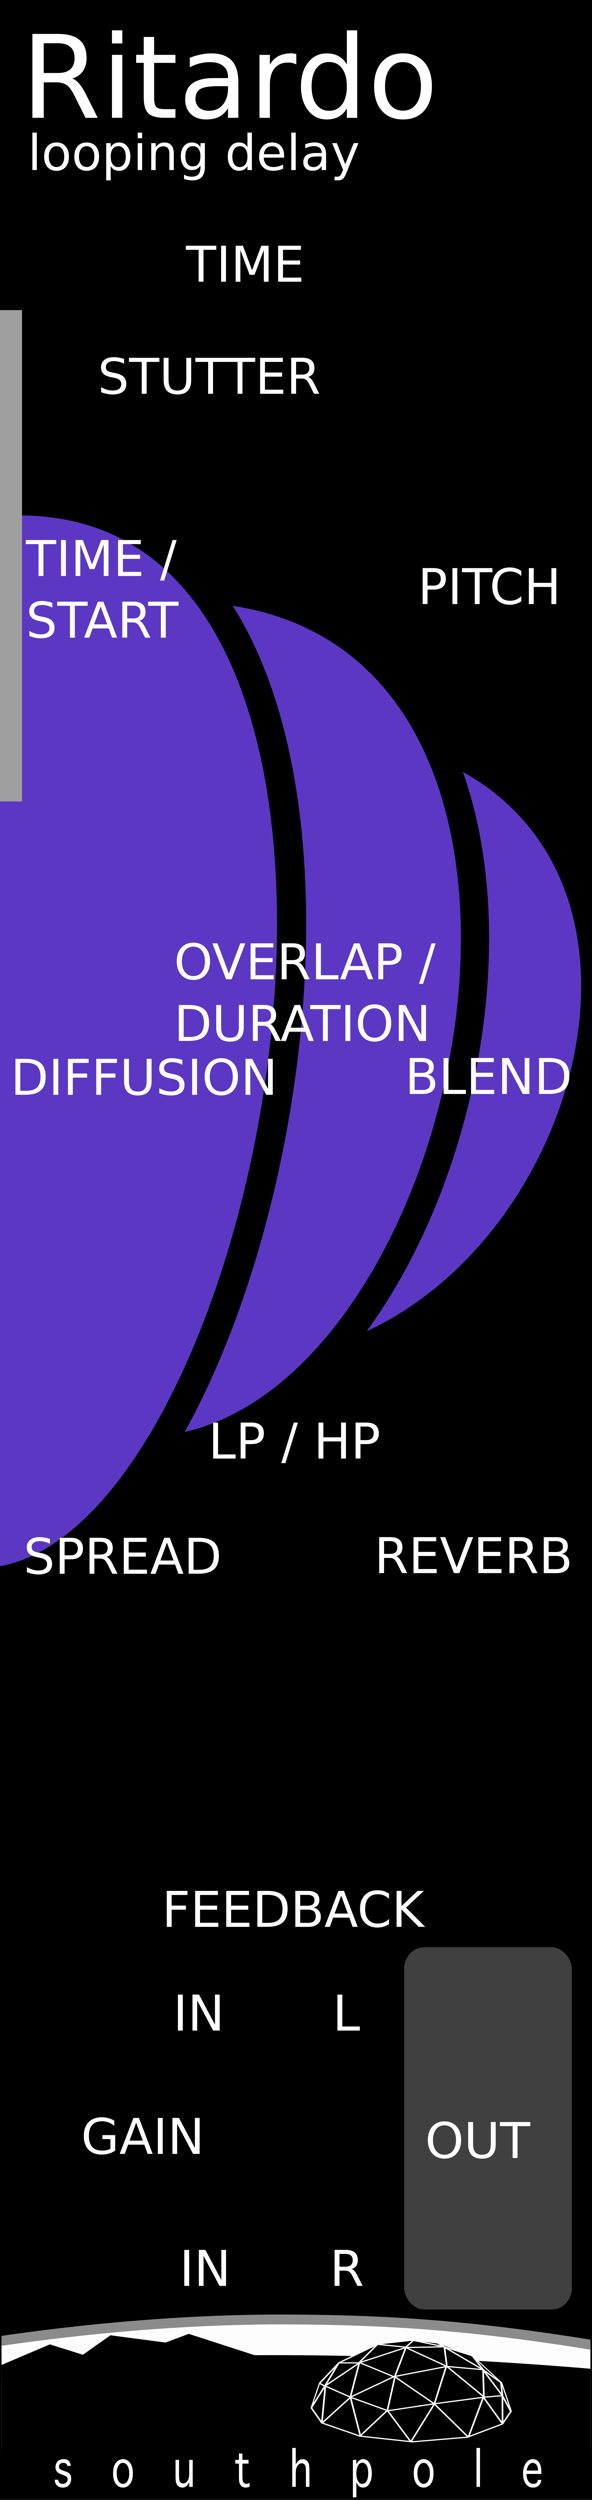 <?xml version="1.0" encoding="UTF-8" standalone="no"?>
<!-- Created with Inkscape (http://www.inkscape.org/) -->

<svg
   xmlns:dc="http://purl.org/dc/elements/1.1/"
   xmlns:cc="http://creativecommons.org/ns#"
   xmlns:rdf="http://www.w3.org/1999/02/22-rdf-syntax-ns#"
   xmlns:svg="http://www.w3.org/2000/svg"
   xmlns="http://www.w3.org/2000/svg"
   xmlns:xlink="http://www.w3.org/1999/xlink"
   xmlns:sodipodi="http://sodipodi.sourceforge.net/DTD/sodipodi-0.dtd"
   xmlns:inkscape="http://www.inkscape.org/namespaces/inkscape"
   width="90"
   height="380"
   viewBox="0 0 23.813 100.542"
   version="1.1"
   id="svg8"
   inkscape:version="0.91 r13725"
   sodipodi:docname="Ritardo.svg">
  <rect x="0" y="0" width="23.813" height="100.542" fill="#333333" stroke="none"/>
  <defs
     id="defs2">
    <inkscape:perspective
       id="perspective4197"
       inkscape:persp3d-origin="240 : 126.66667 : 1"
       inkscape:vp_z="480.00001 : 190 : 1"
       inkscape:vp_y="0 : 1000 : 0"
       inkscape:vp_x="0 : 190 : 1"
       sodipodi:type="inkscape:persp3d" />
    <linearGradient
       id="linearGradient4189"
       inkscape:collect="always">
      <stop
         id="stop4191"
         offset="0"
         style="stop-color:#ffffff;stop-opacity:1" />
      <stop
         id="stop4193"
         offset="1"
         style="stop-color:#000000;stop-opacity:0;" />
    </linearGradient>
    <linearGradient
       id="linearGradient5349"
       inkscape:collect="always">
      <stop
         id="stop5351"
         offset="0"
         style="stop-color:#fdfdfd;stop-opacity:1;" />
      <stop
         id="stop5353"
         offset="1"
         style="stop-color:#fdfdfd;stop-opacity:1" />
    </linearGradient>
    <radialGradient
       gradientUnits="userSpaceOnUse"
       gradientTransform="matrix(0.422,0,0,0.027,-105.982,272.192)"
       r="69.827"
       fy="856.052"
       fx="285.494"
       cy="856.052"
       cx="285.494"
       id="radialGradient5357"
       xlink:href="#linearGradient5349"
       inkscape:collect="always" />
    <linearGradient
       gradientUnits="userSpaceOnUse"
       y2="832.532"
       x2="279.915"
       y1="830.884"
       x1="268.967"
       id="linearGradient4195"
       xlink:href="#linearGradient4189"
       inkscape:collect="always"
       gradientTransform="matrix(0.265,0,0,0.265,-59.861,72.341)" />
    <clipPath
       clipPathUnits="userSpaceOnUse"
       id="clipPath4626">
      <rect
         style="opacity:1;fill:#1500ae;fill-opacity:1;stroke:none;stroke-width:1;stroke-miterlimit:4;stroke-dasharray:none;stroke-opacity:1"
         id="rect4628"
         width="120"
         height="101.823"
         x="173.658"
         y="-14.577" />
    </clipPath>
    <clipPath
       clipPathUnits="userSpaceOnUse"
       id="clipPath4630">
      <rect
         style="opacity:1;fill:#1500ae;fill-opacity:1;stroke:none;stroke-width:1;stroke-miterlimit:4;stroke-dasharray:none;stroke-opacity:1"
         id="rect4632"
         width="31.75"
         height="26.941"
         x="1.110223e-15"
         y="274.579" />
    </clipPath>
    <clipPath
       clipPathUnits="userSpaceOnUse"
       id="clipPath4634">
      <rect
         style="opacity:1;fill:#1500ae;fill-opacity:1;stroke:none;stroke-width:1;stroke-miterlimit:4;stroke-dasharray:none;stroke-opacity:1"
         id="rect4636"
         width="31.75"
         height="26.941"
         x="1.110223e-15"
         y="274.579" />
    </clipPath>
    <clipPath
       clipPathUnits="userSpaceOnUse"
       id="clipPath4638">
      <rect
         style="opacity:1;fill:#1500ae;fill-opacity:1;stroke:none;stroke-width:1;stroke-miterlimit:4;stroke-dasharray:none;stroke-opacity:1"
         id="rect4640"
         width="133.152"
         height="112.983"
         x="216.698"
         y="-81.335" />
    </clipPath>
    <clipPath
       clipPathUnits="userSpaceOnUse"
       id="clipPath4642">
      <rect
         style="opacity:1;fill:#1500ae;fill-opacity:1;stroke:none;stroke-width:1;stroke-miterlimit:4;stroke-dasharray:none;stroke-opacity:1"
         id="rect4644"
         width="31.75"
         height="26.941"
         x="1.110223e-15"
         y="274.579" />
    </clipPath>
    <clipPath
       clipPathUnits="userSpaceOnUse"
       id="clipPath4646">
      <rect
         style="opacity:1;fill:#1500ae;fill-opacity:1;stroke:none;stroke-width:1;stroke-miterlimit:4;stroke-dasharray:none;stroke-opacity:1"
         id="rect4648"
         width="31.75"
         height="26.941"
         x="1.110223e-15"
         y="274.579" />
    </clipPath>
    <clipPath
       clipPathUnits="userSpaceOnUse"
       id="clipPath5173">
      <rect
         style="opacity:1;fill:#ffffff;fill-opacity:1;stroke:#808080;stroke-width:1.664;stroke-miterlimit:4;stroke-dasharray:none;stroke-opacity:1"
         id="rect5175"
         width="115.198"
         height="45.223"
         x="176.059"
         y="41.761" />
    </clipPath>
    <clipPath
       clipPathUnits="userSpaceOnUse"
       id="clipPath5177">
      <rect
         style="opacity:1;fill:#ffffff;fill-opacity:1;stroke:#808080;stroke-width:0.388;stroke-miterlimit:4;stroke-dasharray:none;stroke-opacity:1"
         id="rect5179"
         width="23.689"
         height="11.965"
         x="4.03"
         y="289.485" />
    </clipPath>
    <clipPath
       clipPathUnits="userSpaceOnUse"
       id="clipPath5181">
      <rect
         style="opacity:1;fill:#ffffff;fill-opacity:1;stroke:#808080;stroke-width:0.388;stroke-miterlimit:4;stroke-dasharray:none;stroke-opacity:1"
         id="rect5183"
         width="23.689"
         height="11.965"
         x="4.03"
         y="289.485" />
    </clipPath>
    <clipPath
       clipPathUnits="userSpaceOnUse"
       id="clipPath5185">
      <rect
         style="opacity:1;fill:#ffffff;fill-opacity:1;stroke:#808080;stroke-width:1.627;stroke-miterlimit:4;stroke-dasharray:none;stroke-opacity:1"
         id="rect5187"
         width="99.346"
         height="50.18"
         x="233.601"
         y="-18.821" />
    </clipPath>
    <clipPath
       clipPathUnits="userSpaceOnUse"
       id="clipPath5189">
      <rect
         style="opacity:1;fill:#ffffff;fill-opacity:1;stroke:#808080;stroke-width:0.388;stroke-miterlimit:4;stroke-dasharray:none;stroke-opacity:1"
         id="rect5191"
         width="23.689"
         height="11.965"
         x="4.03"
         y="289.485" />
    </clipPath>
    <clipPath
       clipPathUnits="userSpaceOnUse"
       id="clipPath5193">
      <rect
         style="opacity:1;fill:#ffffff;fill-opacity:1;stroke:#808080;stroke-width:0.388;stroke-miterlimit:4;stroke-dasharray:none;stroke-opacity:1"
         id="rect5195"
         width="23.689"
         height="11.965"
         x="4.03"
         y="289.485" />
    </clipPath>
    <clipPath
       clipPathUnits="userSpaceOnUse"
       id="clipPath4849">
      <rect
         style="opacity:1;fill:#ffffff;fill-opacity:1;stroke:none;stroke-width:1.058;stroke-miterlimit:10;stroke-dasharray:none;stroke-opacity:1"
         id="rect4851"
         width="23.377"
         height="47.875"
         x="0"
         y="214.54" />
    </clipPath>
  </defs>
  <sodipodi:namedview
     id="base"
     pagecolor="#ffffff"
     bordercolor="#666666"
     borderopacity="1.0"
     inkscape:pageopacity="0.0"
     inkscape:pageshadow="2"
     inkscape:zoom="3.0289474"
     inkscape:cx="44.669852"
     inkscape:cy="216.41181"
     inkscape:document-units="mm"
     inkscape:current-layer="layer1"
     showgrid="false"
     units="px"
     inkscape:snap-bbox="true"
     inkscape:snap-page="true"
     inkscape:bbox-nodes="true"
     inkscape:snap-bbox-edge-midpoints="true"
     inkscape:window-width="1081"
     inkscape:window-height="1317"
     inkscape:window-x="790"
     inkscape:window-y="0"
     inkscape:window-maximized="0"
     inkscape:showpageshadow="false"
     borderlayer="true"
     inkscape:snap-others="false"
     inkscape:snap-nodes="false"
     inkscape:snap-global="false" />
  <g
     inkscape:label="Layer 1"
     inkscape:groupmode="layer"
     id="layer1"
     transform="translate(0,-196.458)"
     style="display:inline">
    <path
       style="opacity:1;fill:#000000;fill-opacity:1;fill-rule:evenodd;stroke:none;stroke-width:0.486;stroke-linecap:butt;stroke-linejoin:round;stroke-miterlimit:4;stroke-dasharray:none;stroke-dashoffset:0;stroke-opacity:1;paint-order:normal"
       d="m 0,196.458 23.813,0 0,100.542 -23.813,0 z"
       id="rect817"
       inkscape:connector-curvature="0" />
    <path
       sodipodi:nodetypes="ccc"
       inkscape:connector-curvature="0"
       id="path4590"
       d="m 7.761,250.849 c 0,-15.056 -1.97,-12.107 -1.784,-24.4 27.375,-5.181 18.118,27.557 1.784,24.4 z"
       style="opacity:1;fill:#5c37c3;fill-opacity:1;stroke:none;stroke-width:0.3;stroke-miterlimit:10;stroke-dasharray:none;stroke-opacity:1" />
    <path
       style="opacity:1;fill:#5c37c3;fill-opacity:1;stroke:#000000;stroke-width:1.133;stroke-miterlimit:10;stroke-dasharray:none;stroke-opacity:1"
       d="m 3.557,254.506 c 0,-20.759 -1.961,-16.692 -1.776,-33.642 27.258,-7.144 18.04,37.995 1.776,33.642 z"
       id="path4592"
       inkscape:connector-curvature="0"
       sodipodi:nodetypes="ccc" />
    <path
       style="opacity:1;fill:#5c37c3;fill-opacity:1;stroke:#000000;stroke-width:1.171;stroke-miterlimit:10;stroke-dasharray:none;stroke-opacity:1"
       d="m -1.73,260.02 c 0,-11.456 -0.063,-33.843 0.086,-43.197 22.051,-3.942 13.071,45.599 -0.086,43.197 z"
       id="rect5824"
       inkscape:connector-curvature="0"
       sodipodi:nodetypes="ccc"
       clip-path="url(#clipPath4849)" />
    <rect
       style="opacity:1;fill:#404040;fill-opacity:1;stroke:none;stroke-width:0.254;stroke-miterlimit:4;stroke-dasharray:none;stroke-opacity:1"
       id="rect6715"
       width="6.749"
       height="14.568"
       x="16.255"
       y="274.775"
       rx="0.806"
       ry="0.874" />
    <flowRoot
       transform="matrix(0.265,0,0,0.265,-58.46,293.818)"
       style="font-style:normal;font-variant:normal;font-weight:normal;font-stretch:normal;font-size:10px;line-height:125%;font-family:'Trajan Pro 3';-inkscape-font-specification:'Trajan Pro 3, ';letter-spacing:0px;word-spacing:0px;fill:#000000;fill-opacity:1;stroke:none;stroke-width:1px;stroke-linecap:butt;stroke-linejoin:miter;stroke-opacity:1"
       id="flowRoot4136"
       xml:space="preserve"><flowRegion
         id="flowRegion4138"><rect
           style="font-style:normal;font-variant:normal;font-weight:normal;font-stretch:normal;font-family:'Trajan Pro 3';-inkscape-font-specification:'Trajan Pro 3, '"
           y="51.429"
           x="91.429"
           height="117.143"
           width="388.571"
           id="rect4140" /></flowRegion><flowPara
         id="flowPara4142" /></flowRoot>    <flowRoot
       transform="matrix(0.265,0,0,0.265,-58.46,115.922)"
       style="font-style:normal;font-weight:normal;font-size:10px;line-height:125%;font-family:sans-serif;letter-spacing:0px;word-spacing:0px;fill:#000000;fill-opacity:1;stroke:none;stroke-width:1px;stroke-linecap:butt;stroke-linejoin:miter;stroke-opacity:1"
       id="flowRoot5341"
       xml:space="preserve"><flowRegion
         id="flowRegion5343"><rect
           y="35.538"
           x="323.249"
           height="72.478"
           width="7.829"
           id="rect5345" /></flowRegion><flowPara
         id="flowPara5347" /></flowRoot>    <g
       id="layer2"
       inkscape:label="Layer 2"
       transform="matrix(0.265,0,0,0.265,-59.405,294.763)" />
    <g
       id="g5028"
       transform="translate(-3.969,0)">
      <path
         clip-path="url(#clipPath5193)"
         sodipodi:nodetypes="ccccacc"
         inkscape:connector-curvature="0"
         id="path5329"
         d="m 31.483,294.933 -17.043,-0.125 -14.417,0.125 -0.879,-3.47 c 4.81,-1.005 10.75,-1.724 16.171,-1.719 5.715,0.005 9.886,0.466 17.046,1.844 z"
         style="opacity:1;fill:url(#radialGradient5357);fill-opacity:1;stroke:#8b8b8b;stroke-width:0.397;stroke-linejoin:miter;stroke-miterlimit:4;stroke-dasharray:none;stroke-opacity:1" />
      <path
         clip-path="url(#clipPath5189)"
         style="opacity:1;fill:#000000;fill-opacity:1;stroke:none;stroke-width:1.007;stroke-linejoin:miter;stroke-miterlimit:4;stroke-dasharray:none;stroke-opacity:1"
         d="M -1.0865176e-6,291.993 C 10.904,290.783 21.546,291.004 31.75,292.116 l -0.033,3.296 -31.717,0 z"
         id="rect5381"
         inkscape:connector-curvature="0"
         sodipodi:nodetypes="ccccc" />
      <g
         clip-path="url(#clipPath5185)"
         id="g5348"
         transform="matrix(0.238,0,0,0.238,-51.671,293.973)">
        <path
           inkscape:connector-curvature="0"
           id="path4179"
           d="m 291.232,-10.527 6.431,-3.034 5.952,-0.742 4.221,0.511 5.887,2.16 4.683,4.37 z"
           style="fill:#000000;fill-opacity:1;fill-rule:evenodd;stroke:none;stroke-width:1px;stroke-linecap:butt;stroke-linejoin:miter;stroke-opacity:1" />
        <g
           transform="translate(109.838,-148.578)"
           id="layer2-0"
           inkscape:label="Back">
          <g
             style="stroke:#ffffff;stroke-opacity:1"
             transform="matrix(0.098,0,0,0.07,176.357,132.535)"
             id="layer2-5"
             inkscape:label="Back">
            <g
               style="stroke:#ffffff;stroke-opacity:1"
               id="g2838" />
            <g
               style="stroke:#ffffff;stroke-opacity:1"
               id="g2852">
              <path
                 inkscape:connector-curvature="0"
                 id="path3614"
                 sodipodi:nodetypes="ccccccccccccccccccccccccccccccccccccccccccccccccc"
                 style="color:#000000;fill:none;stroke:#ffffff;stroke-width:2.892;stroke-linejoin:bevel;stroke-miterlimit:4;stroke-dasharray:none;stroke-opacity:1"
                 d="m 2.117,188.81 18.113,36.226 65.551,31.913 90.564,13.8 94.877,-11.213 60.376,-31.913 14.663,-30.188 -14.663,-37.951 0.323,67.923 -33.099,-64.473 -25.876,96.602 -58.651,-80.214 -40.538,91.427 -40.538,-75.902 -46.576,61.239 -17.098,-92.852 -49.316,62.663 6.038,-89.702 44.241,27.296 63.574,32.218 79.999,-16.819 86.467,-15.957 31.051,-3.666 -33.279,-62.051 1.366,64.854 -64.689,-74.392 -20.7,91.427 -69.001,-66.198 -75.902,50.026 15.357,-82.555 -59.346,55.817 24.151,-56.064 34.501,0 81.077,-37.088 -18.975,69.864 89.702,-24.151 62.101,7.763 -66.314,-54.334 4.212,46.571 -70.726,-45.713 66.414,-1.725 -53.476,-15.525 -12.938,16.388 -49.164,-6.9 -66.414,44.851 -33.333,49.416 9.183,6.647 -23.288,52.614 z" />
              <path
                 inkscape:connector-curvature="0"
                 id="path3616"
                 sodipodi:nodetypes="cccccccccccc"
                 style="color:#000000;fill:none;stroke:#ffffff;stroke-width:2.892;stroke-linejoin:bevel;stroke-miterlimit:4;stroke-dasharray:none;stroke-opacity:1"
                 d="M 133.17,195.51 146.16,114.634 84.753,79.117 116.834,34.42 l 28.463,-4.313 32.776,-5.175 41.401,6.9 12.938,10.35 47.438,20.7 18.975,34.501 30.188,30.188 2.803,31.913" />
              <path
                 inkscape:connector-curvature="0"
                 id="path3618"
                 sodipodi:nodetypes="ccc"
                 style="color:#000000;fill:none;stroke:#ffffff;stroke-width:2;stroke-linejoin:bevel;stroke-opacity:1"
                 d="M 329.01,126.71 279.85,62.88 220.08,31.83" />
              <path
                 sodipodi:nodetypes="cc"
                 inkscape:connector-curvature="0"
                 id="path3620"
                 style="color:#000000;fill:none;stroke:#ffffff;stroke-width:2;stroke-linejoin:bevel;stroke-opacity:1"
                 d="M 1.926,188.186 16.109,129.839" />
            </g>
          </g>
        </g>
        <path
           inkscape:connector-curvature="0"
           id="path4177"
           d="m 320.187,-2.25 -1.665,-4.93"
           style="fill:none;fill-rule:evenodd;stroke:#ffffff;stroke-width:0.2;stroke-linecap:butt;stroke-linejoin:miter;stroke-miterlimit:4;stroke-dasharray:none;stroke-opacity:1" />
        <ellipse
           ry="4.221"
           rx="12.103"
           cy="-0.403"
           cx="308.892"
           id="path4183"
           style="opacity:0;fill:#000000;fill-opacity:1;stroke:none;stroke-width:0.2;stroke-miterlimit:4;stroke-dasharray:none;stroke-opacity:1" />
      </g>
      <ellipse
         clip-path="url(#clipPath5181)"
         style="opacity:0;fill:url(#linearGradient4195);fill-opacity:1;stroke:none;stroke-width:0.2;stroke-miterlimit:4;stroke-dasharray:none;stroke-opacity:1"
         id="path4187"
         cx="11.399"
         cy="292.615"
         rx="2.801"
         ry="1.012" />
      <path
         clip-path="url(#clipPath5177)"
         style="fill:#000000;fill-opacity:1;fill-rule:evenodd;stroke:none;stroke-width:1px;stroke-linecap:butt;stroke-linejoin:miter;stroke-opacity:1"
         d="m 2.826,292.087 3.148,-1.341 1.329,0.418 1.108,-0.783 2.216,0.292 0.933,-0.35 3.024,0.979 -1.042,0.478 -9.503,0.292 z"
         id="path4209"
         inkscape:connector-curvature="0"
         sodipodi:nodetypes="cccccccccc" />
      <g
         clip-path="url(#clipPath5173)"
         transform="matrix(0.206,0,0,0.265,-32.174,278.436)"
         style="font-style:normal;font-weight:normal;font-size:10px;line-height:125%;font-family:sans-serif;letter-spacing:0px;word-spacing:0px;fill:#000000;fill-opacity:1;stroke:none;stroke-width:1px;stroke-linecap:butt;stroke-linejoin:miter;stroke-opacity:1"
         id="flowRoot4144">
        <path
           d="m 186.153,66.995 0.681,0 0,0.015 q 0,0.264 0.201,0.439 0.201,0.172 0.681,0.172 0.421,0 0.681,-0.205 0.264,-0.205 0.264,-0.483 0,-0.377 -0.513,-0.535 l -0.348,-0.106 -0.231,-0.073 -0.472,-0.146 q -0.809,-0.297 -0.809,-0.985 0,-0.483 0.392,-0.85 0.392,-0.366 1.165,-0.366 0.762,0 1.084,0.315 0.322,0.311 0.322,0.692 l 0,0.015 -0.685,0 0,-0.015 q 0,-0.205 -0.209,-0.322 -0.205,-0.117 -0.549,-0.117 -0.41,0 -0.63,0.172 -0.216,0.168 -0.216,0.417 0,0.19 0.139,0.311 0.143,0.117 0.476,0.212 l 0.33,0.092 0.238,0.07 q 0.498,0.143 0.619,0.201 0.125,0.059 0.249,0.15 0.172,0.132 0.253,0.319 0.084,0.187 0.084,0.436 0,0.579 -0.417,0.974 -0.414,0.396 -1.212,0.396 -0.505,0 -0.839,-0.15 -0.333,-0.15 -0.531,-0.414 -0.198,-0.267 -0.198,-0.615 l 0,-0.015 z"
           style="font-style:normal;font-variant:normal;font-weight:normal;font-stretch:normal;font-size:7.5px;font-family:Geneva;-inkscape-font-specification:Geneva;fill:#ffffff;fill-opacity:1"
           id="path5362"
           inkscape:connector-curvature="0" />
        <path
           d="m 199.465,68.189 q -0.802,0 -1.37,-0.542 -0.564,-0.546 -0.564,-1.619 0,-1.069 0.564,-1.611 0.568,-0.546 1.37,-0.546 0.798,0 1.362,0.546 0.568,0.542 0.568,1.611 0,1.073 -0.568,1.619 -0.564,0.542 -1.362,0.542 z m 0,-0.568 q 0.549,0 0.883,-0.436 0.337,-0.439 0.337,-1.157 0,-0.714 -0.337,-1.15 -0.333,-0.439 -0.883,-0.439 -0.553,0 -0.89,0.439 -0.333,0.436 -0.333,1.15 0,0.718 0.333,1.157 0.337,0.436 0.89,0.436 z"
           style="font-style:normal;font-variant:normal;font-weight:normal;font-stretch:normal;font-size:7.5px;font-family:Geneva;-inkscape-font-specification:Geneva;fill:#ffffff;fill-opacity:1"
           id="path5364"
           inkscape:connector-curvature="0" />
        <path
           d="m 212.399,63.985 0.681,0 0,4.091 -0.681,0 0,-0.714 q -0.212,0.33 -0.417,0.494 -0.205,0.165 -0.421,0.249 -0.216,0.084 -0.472,0.084 -0.568,0 -0.963,-0.319 -0.396,-0.322 -0.396,-1.293 l 0,-2.593 0.681,0 0,2.307 q 0,0.897 0.238,1.084 0.238,0.187 0.59,0.187 0.304,0 0.571,-0.176 0.271,-0.179 0.428,-0.498 0.161,-0.322 0.161,-0.894 l 0,-2.01 z"
           style="font-style:normal;font-variant:normal;font-weight:normal;font-stretch:normal;font-size:7.5px;font-family:Geneva;-inkscape-font-specification:Geneva;fill:#ffffff;fill-opacity:1"
           id="path5366"
           inkscape:connector-curvature="0" />
        <path
           d="m 224.18,67.497 0,0.571 q -0.498,0.121 -0.762,0.121 -0.381,0 -0.688,-0.154 -0.304,-0.154 -0.465,-0.447 -0.157,-0.293 -0.157,-0.934 l 0,-2.102 -0.71,0 0,-0.568 0.71,0 0,-0.967 0.681,0 0,0.967 1.194,0 0,0.568 -1.194,0 0,1.908 q 0,0.542 0.084,0.754 0.084,0.209 0.264,0.308 0.183,0.099 0.436,0.099 0.201,0 0.608,-0.125 z"
           style="font-style:normal;font-variant:normal;font-weight:normal;font-stretch:normal;font-size:7.5px;font-family:Geneva;-inkscape-font-specification:Geneva;fill:#ffffff;fill-opacity:1"
           id="path5368"
           inkscape:connector-curvature="0" />
        <path
           d="m 233.2,68.075 -0.681,0 0,-5.911 0.681,0 0,2.527 q 0.216,-0.333 0.417,-0.494 0.205,-0.161 0.425,-0.242 0.223,-0.084 0.494,-0.084 0.385,0 0.688,0.157 0.308,0.157 0.476,0.465 0.168,0.304 0.168,0.978 l 0,2.604 -0.681,0 0,-2.311 q 0,-0.549 -0.073,-0.776 -0.073,-0.231 -0.278,-0.359 -0.205,-0.132 -0.469,-0.132 -0.3,0 -0.571,0.176 -0.271,0.176 -0.436,0.491 -0.161,0.315 -0.161,0.901 l 0,2.01 z"
           style="font-style:normal;font-variant:normal;font-weight:normal;font-stretch:normal;font-size:7.5px;font-family:Geneva;-inkscape-font-specification:Geneva;fill:#ffffff;fill-opacity:1"
           id="path5370"
           inkscape:connector-curvature="0" />
        <path
           d="m 245.04,69.665 -0.681,0 0,-5.68 0.681,0 0,0.71 q 0.212,-0.363 0.403,-0.513 0.194,-0.15 0.436,-0.231 0.242,-0.081 0.498,-0.081 0.469,0 0.857,0.256 0.388,0.253 0.601,0.758 0.216,0.505 0.216,1.135 0,0.934 -0.45,1.553 -0.447,0.615 -1.256,0.615 -0.26,0 -0.494,-0.077 -0.231,-0.073 -0.41,-0.22 -0.179,-0.15 -0.399,-0.531 l 0,2.303 z m 0,-3.633 q 0,0.696 0.3,1.143 0.3,0.447 0.846,0.447 0.498,0 0.828,-0.396 0.33,-0.396 0.33,-1.183 0,-0.919 -0.348,-1.274 -0.348,-0.359 -0.795,-0.359 -0.322,0 -0.604,0.198 -0.278,0.194 -0.417,0.582 -0.139,0.385 -0.139,0.842 z"
           style="font-style:normal;font-variant:normal;font-weight:normal;font-stretch:normal;font-size:7.5px;font-family:Geneva;-inkscape-font-specification:Geneva;fill:#ffffff;fill-opacity:1"
           id="path5372"
           inkscape:connector-curvature="0" />
        <path
           d="m 258.176,68.189 q -0.802,0 -1.37,-0.542 -0.564,-0.546 -0.564,-1.619 0,-1.069 0.564,-1.611 0.568,-0.546 1.37,-0.546 0.798,0 1.362,0.546 0.568,0.542 0.568,1.611 0,1.073 -0.568,1.619 -0.564,0.542 -1.362,0.542 z m 0,-0.568 q 0.549,0 0.883,-0.436 0.337,-0.439 0.337,-1.157 0,-0.714 -0.337,-1.15 -0.333,-0.439 -0.883,-0.439 -0.553,0 -0.89,0.439 -0.333,0.436 -0.333,1.15 0,0.718 0.333,1.157 0.337,0.436 0.89,0.436 z"
           style="font-style:normal;font-variant:normal;font-weight:normal;font-stretch:normal;font-size:7.5px;font-family:Geneva;-inkscape-font-specification:Geneva;fill:#ffffff;fill-opacity:1"
           id="path5374"
           inkscape:connector-curvature="0" />
        <path
           d="m 269.177,68.075 -0.681,0 0,-5.911 0.681,0 0,5.911 z"
           style="font-style:normal;font-variant:normal;font-weight:normal;font-stretch:normal;font-size:7.5px;font-family:Geneva;-inkscape-font-specification:Geneva;fill:#ffffff;fill-opacity:1"
           id="path5376"
           inkscape:connector-curvature="0" />
        <path
           d="m 280.456,67.024 0.681,0 0,0.037 q 0,0.271 -0.216,0.553 -0.216,0.282 -0.571,0.428 -0.355,0.146 -0.817,0.146 -0.934,0 -1.443,-0.604 -0.505,-0.604 -0.505,-1.527 0,-0.945 0.535,-1.564 0.538,-0.623 1.384,-0.623 0.465,0 0.842,0.201 0.377,0.201 0.597,0.63 0.22,0.425 0.22,1.187 l 0,0.227 -2.904,0 q 0,0.656 0.352,1.08 0.355,0.425 0.981,0.425 0.45,0 0.656,-0.172 0.209,-0.176 0.209,-0.388 l 0,-0.037 z m -2.153,-1.421 2.208,0 0,-0.081 q 0,-0.286 -0.139,-0.553 -0.136,-0.271 -0.377,-0.399 -0.242,-0.132 -0.564,-0.132 -0.381,0 -0.703,0.308 -0.322,0.304 -0.425,0.857 z"
           style="font-style:normal;font-variant:normal;font-weight:normal;font-stretch:normal;font-size:7.5px;font-family:Geneva;-inkscape-font-specification:Geneva;fill:#ffffff;fill-opacity:1"
           id="path5378"
           inkscape:connector-curvature="0" />
      </g>
    </g>
    <path
       style="opacity:0;fill:#ffffff;fill-opacity:1;stroke:#ffffff;stroke-width:0.82;stroke-miterlimit:4;stroke-dasharray:none;stroke-opacity:1"
       d="m 30.062,285.731 a 15.56,2.65 0 0 1 -15.56,2.65 15.56,2.65 0 0 1 -15.56,-2.65 15.56,2.65 0 0 1 15.56,-2.65 15.56,2.65 0 0 1 15.56,2.65 z"
       id="path5422"
       inkscape:connector-curvature="0" />
    <g
       style="font-size:1.984px;display:inline;opacity:1;fill:#ffffff;fill-opacity:1;stroke:none;stroke-width:1;stroke-miterlimit:4;stroke-dasharray:none;stroke-opacity:1"
       id="text5021"
       transform="translate(-8.996,0)">
      <path
         d="m 13.437,282.879 0,-0.389 -0.32,0 0,-0.161 0.514,0 0,0.621 q -0.113,0.08 -0.25,0.122 -0.137,0.041 -0.292,0.041 -0.339,0 -0.531,-0.198 -0.191,-0.199 -0.191,-0.552 0,-0.355 0.191,-0.552 0.192,-0.199 0.531,-0.199 0.141,0 0.268,0.035 0.128,0.035 0.235,0.103 l 0,0.208 q -0.109,-0.092 -0.231,-0.139 -0.122,-0.046 -0.257,-0.046 -0.265,0 -0.399,0.148 -0.133,0.148 -0.133,0.442 0,0.293 0.133,0.441 0.134,0.148 0.399,0.148 0.104,0 0.185,-0.017 0.081,-0.018 0.146,-0.056 z"
         id="path5219"
         inkscape:connector-curvature="0" />
      <path
         d="m 14.473,281.831 -0.265,0.72 0.532,0 -0.266,-0.72 z m -0.11,-0.193 0.222,0 0.551,1.447 -0.203,0 -0.132,-0.371 -0.652,0 -0.132,0.371 -0.206,0 0.552,-1.447 z"
         id="path5221"
         inkscape:connector-curvature="0" />
      <path
         d="m 15.346,281.638 0.196,0 0,1.447 -0.196,0 0,-1.447 z"
         id="path5223"
         inkscape:connector-curvature="0" />
      <path
         d="m 15.931,281.638 0.264,0 0.641,1.21 0,-1.21 0.19,0 0,1.447 -0.264,0 -0.641,-1.21 0,1.21 -0.19,0 0,-1.447 z"
         id="path5225"
         inkscape:connector-curvature="0" />
    </g>
    <g
       style="font-size:1.984px;opacity:1;fill:#ffffff;fill-opacity:1;stroke:none;stroke-width:937.5;stroke-miterlimit:4;stroke-dasharray:none;stroke-opacity:1"
       id="text5087"
       transform="translate(3.936,-30.034)">
      <path
         d="m 12.742,269.799 0,0.53 0.314,0 q 0.158,0 0.234,-0.065 0.077,-0.066 0.077,-0.201 0,-0.136 -0.077,-0.2 -0.076,-0.065 -0.234,-0.065 l -0.314,0 z m 0,-0.595 0,0.436 0.29,0 q 0.143,0 0.213,-0.053 0.071,-0.054 0.071,-0.165 0,-0.109 -0.071,-0.164 -0.07,-0.054 -0.213,-0.054 l -0.29,0 z m -0.196,-0.161 0.5,0 q 0.224,0 0.345,0.093 0.121,0.093 0.121,0.265 0,0.133 -0.062,0.211 -0.062,0.079 -0.182,0.098 0.144,0.031 0.224,0.13 0.08,0.098 0.08,0.245 0,0.194 -0.132,0.299 -0.132,0.106 -0.375,0.106 l -0.519,0 0,-1.447 z"
         id="path5192"
         inkscape:connector-curvature="0"
         style="fill:#ffffff;fill-opacity:1;stroke-width:937.5;stroke-miterlimit:4;stroke-dasharray:none" />
      <path
         d="m 13.906,269.043 0.196,0 0,1.282 0.704,0 0,0.165 -0.9,0 0,-1.447 z"
         id="path5194"
         inkscape:connector-curvature="0"
         style="fill:#ffffff;fill-opacity:1;stroke-width:937.5;stroke-miterlimit:4;stroke-dasharray:none" />
      <path
         d="m 15.011,269.043 0.915,0 0,0.165 -0.719,0 0,0.428 0.689,0 0,0.165 -0.689,0 0,0.524 0.736,0 0,0.165 -0.932,0 0,-1.447 z"
         id="path5196"
         inkscape:connector-curvature="0"
         style="fill:#ffffff;fill-opacity:1;stroke-width:937.5;stroke-miterlimit:4;stroke-dasharray:none" />
      <path
         d="m 16.263,269.043 0.264,0 0.641,1.21 0,-1.21 0.19,0 0,1.447 -0.264,0 -0.641,-1.21 0,1.21 -0.19,0 0,-1.447 z"
         id="path5198"
         inkscape:connector-curvature="0"
         style="fill:#ffffff;fill-opacity:1;stroke-width:937.5;stroke-miterlimit:4;stroke-dasharray:none" />
      <path
         d="m 17.943,269.204 0,1.125 0.236,0 q 0.299,0 0.438,-0.136 0.14,-0.136 0.14,-0.428 0,-0.291 -0.14,-0.425 -0.139,-0.136 -0.438,-0.136 l -0.236,0 z m -0.196,-0.161 0.402,0 q 0.421,0 0.617,0.175 0.197,0.174 0.197,0.546 0,0.374 -0.198,0.549 -0.198,0.175 -0.616,0.175 l -0.402,0 0,-1.447 z"
         id="path5200"
         inkscape:connector-curvature="0"
         style="fill:#ffffff;fill-opacity:1;stroke-width:937.5;stroke-miterlimit:4;stroke-dasharray:none" />
    </g>
    <path
       inkscape:connector-curvature="0"
       id="path5212"
       style="font-size:medium;fill:#ffffff;fill-opacity:1;stroke:none;stroke-width:1;stroke-miterlimit:4;stroke-dasharray:none;stroke-opacity:1"
       d="m 7.157,276.678 0.196,0 0,1.447 -0.196,0 0,-1.447 z" />
    <path
       inkscape:connector-curvature="0"
       id="path5214"
       style="font-size:medium;fill:#ffffff;fill-opacity:1;stroke:none;stroke-width:1;stroke-miterlimit:4;stroke-dasharray:none;stroke-opacity:1"
       d="m 7.742,276.678 0.264,0 0.641,1.21 0,-1.21 0.19,0 0,1.447 -0.264,0 -0.641,-1.21 0,1.21 -0.19,0 0,-1.447 z" />
    <path
       inkscape:connector-curvature="0"
       id="path5216"
       style="font-size:medium;fill:#ffffff;fill-opacity:1;stroke:none;stroke-width:1;stroke-miterlimit:4;stroke-dasharray:none;stroke-opacity:1"
       d="m 13.573,276.678 0.196,0 0,1.282 0.704,0 0,0.165 -0.9,0 0,-1.447 z" />
    <path
       style="font-size:medium;fill:#ffffff;fill-opacity:1;stroke:none;stroke-width:1;stroke-miterlimit:4;stroke-dasharray:none;stroke-opacity:1"
       inkscape:connector-curvature="0"
       id="path5237"
       d="m 7.413,286.946 0.196,0 0,1.447 -0.196,0 0,-1.447 z" />
    <path
       style="font-size:medium;fill:#ffffff;fill-opacity:1;stroke:none;stroke-width:1;stroke-miterlimit:4;stroke-dasharray:none;stroke-opacity:1"
       inkscape:connector-curvature="0"
       id="path5239"
       d="m 7.998,286.946 0.264,0 0.641,1.21 0,-1.21 0.19,0 0,1.447 -0.264,0 -0.641,-1.21 0,1.21 -0.19,0 0,-1.447 z" />
    <path
       style="font-size:medium;fill:#ffffff;fill-opacity:1;stroke:none;stroke-width:1;stroke-miterlimit:4;stroke-dasharray:none;stroke-opacity:1"
       inkscape:connector-curvature="0"
       id="path5241"
       d="m 14.145,287.715 q 0.063,0.021 0.122,0.091 0.06,0.07 0.12,0.192 l 0.199,0.395 -0.21,0 -0.185,-0.371 q -0.072,-0.145 -0.14,-0.193 -0.067,-0.048 -0.183,-0.048 l -0.213,0 0,0.611 -0.196,0 0,-1.447 0.442,0 q 0.248,0 0.37,0.104 0.122,0.104 0.122,0.313 0,0.137 -0.064,0.227 -0.063,0.09 -0.184,0.125 z m -0.49,-0.608 0,0.514 0.246,0 q 0.141,0 0.213,-0.065 0.073,-0.066 0.073,-0.193 0,-0.127 -0.073,-0.191 -0.072,-0.065 -0.213,-0.065 l -0.246,0 z" />
    <g
       style="font-size:1.984px;opacity:1;fill:#ffffff;fill-opacity:1;stroke:none;stroke-width:1;stroke-miterlimit:4;stroke-dasharray:none;stroke-opacity:1"
       id="text5107"
       transform="translate(1.774,-2.497)">
      <path
         d="m 16.106,284.433 q -0.213,0 -0.339,0.159 -0.125,0.159 -0.125,0.433 0,0.273 0.125,0.432 0.126,0.159 0.339,0.159 0.213,0 0.337,-0.159 0.125,-0.159 0.125,-0.432 0,-0.274 -0.125,-0.433 -0.124,-0.159 -0.337,-0.159 z m 0,-0.159 q 0.304,0 0.486,0.204 0.182,0.203 0.182,0.546 0,0.342 -0.182,0.546 -0.182,0.203 -0.486,0.203 -0.305,0 -0.488,-0.203 -0.182,-0.203 -0.182,-0.546 0,-0.343 0.182,-0.546 0.183,-0.204 0.488,-0.204 z"
         id="path5228"
         inkscape:connector-curvature="0" />
      <path
         d="m 17.059,284.3 0.197,0 0,0.879 q 0,0.233 0.084,0.335 0.084,0.102 0.273,0.102 0.188,0 0.272,-0.102 0.084,-0.103 0.084,-0.335 l 0,-0.879 0.197,0 0,0.903 q 0,0.283 -0.14,0.427 -0.14,0.144 -0.413,0.144 -0.274,0 -0.415,-0.144 -0.14,-0.144 -0.14,-0.427 l 0,-0.903 z"
         id="path5230"
         inkscape:connector-curvature="0" />
      <path
         d="m 18.334,284.3 1.224,0 0,0.165 -0.514,0 0,1.282 -0.197,0 0,-1.282 -0.514,0 0,-0.165 z"
         id="path5232"
         inkscape:connector-curvature="0" />
    </g>
    <g
       transform="translate(-0.512,187.912)"
       style="font-size:1.984px;display:inline;opacity:1;fill:#ffffff;fill-opacity:1;stroke:none;stroke-width:1;stroke-miterlimit:4;stroke-dasharray:none;stroke-opacity:1"
       id="text5320">
      <path
         d="m 2.519,70.442 0,0.191 q -0.111,-0.053 -0.21,-0.079 -0.099,-0.026 -0.191,-0.026 -0.16,0 -0.247,0.062 -0.086,0.062 -0.086,0.176 0,0.096 0.057,0.145 0.058,0.048 0.219,0.078 l 0.118,0.024 q 0.219,0.042 0.323,0.147 0.105,0.105 0.105,0.281 0,0.21 -0.141,0.319 -0.14,0.109 -0.413,0.109 -0.103,0 -0.219,-0.023 -0.115,-0.023 -0.239,-0.069 l 0,-0.202 q 0.119,0.067 0.234,0.101 0.114,0.034 0.225,0.034 0.168,0 0.259,-0.066 0.091,-0.066 0.091,-0.188 0,-0.107 -0.066,-0.167 -0.065,-0.06 -0.214,-0.09 l -0.119,-0.023 q -0.219,-0.044 -0.317,-0.137 -0.098,-0.093 -0.098,-0.259 0,-0.192 0.135,-0.302 0.136,-0.11 0.373,-0.11 0.102,0 0.207,0.018 0.106,0.018 0.216,0.055 z"
         id="path5454"
         inkscape:connector-curvature="0" />
      <path
         d="m 3.111,70.555 0,0.544 0.246,0 q 0.137,0 0.211,-0.071 0.075,-0.071 0.075,-0.202 0,-0.13 -0.075,-0.201 -0.075,-0.071 -0.211,-0.071 l -0.246,0 z m -0.196,-0.161 0.442,0 q 0.243,0 0.367,0.11 0.125,0.109 0.125,0.322 0,0.214 -0.125,0.324 -0.124,0.109 -0.367,0.109 l -0.246,0 0,0.581 -0.196,0 0,-1.447 z"
         id="path5456"
         inkscape:connector-curvature="0" />
      <path
         d="m 4.799,71.162 q 0.063,0.021 0.122,0.091 0.06,0.07 0.12,0.192 l 0.199,0.395 -0.21,0 -0.185,-0.371 q -0.072,-0.145 -0.14,-0.193 -0.067,-0.047 -0.183,-0.047 l -0.213,0 0,0.611 -0.196,0 0,-1.447 0.442,0 q 0.248,0 0.37,0.104 0.122,0.104 0.122,0.313 0,0.137 -0.064,0.227 -0.063,0.09 -0.184,0.125 z m -0.49,-0.608 0,0.514 0.246,0 q 0.141,0 0.213,-0.065 0.073,-0.066 0.073,-0.193 0,-0.127 -0.073,-0.191 -0.072,-0.065 -0.213,-0.065 l -0.246,0 z"
         id="path5458"
         inkscape:connector-curvature="0" />
      <path
         d="m 5.492,70.394 0.915,0 0,0.165 -0.719,0 0,0.428 0.689,0 0,0.165 -0.689,0 0,0.524 0.736,0 0,0.165 -0.932,0 0,-1.447 z"
         id="path5460"
         inkscape:connector-curvature="0" />
      <path
         d="m 7.228,70.587 -0.265,0.72 0.532,0 -0.266,-0.72 z m -0.11,-0.193 0.222,0 0.551,1.447 -0.203,0 -0.132,-0.371 -0.652,0 -0.132,0.371 -0.206,0 0.552,-1.447 z"
         id="path5462"
         inkscape:connector-curvature="0" />
      <path
         d="m 8.296,70.555 0,1.125 0.236,0 q 0.299,0 0.438,-0.136 0.14,-0.136 0.14,-0.428 0,-0.291 -0.14,-0.425 -0.139,-0.136 -0.438,-0.136 l -0.236,0 z m -0.196,-0.161 0.402,0 q 0.421,0 0.617,0.175 0.197,0.174 0.197,0.546 0,0.374 -0.198,0.549 -0.198,0.175 -0.616,0.175 l -0.402,0 0,-1.447 z"
         id="path5464"
         inkscape:connector-curvature="0" />
    </g>
    <g
       transform="translate(-8.851,187.939)"
       style="font-size:1.984px;display:inline;opacity:1;fill:#ffffff;fill-opacity:1;stroke:none;stroke-width:1;stroke-miterlimit:4;stroke-dasharray:none;stroke-opacity:1"
       id="text5328">
      <path
         d="m 24.79,71.109 q 0.063,0.021 0.122,0.091 0.06,0.07 0.12,0.192 l 0.199,0.395 -0.21,0 -0.185,-0.371 q -0.072,-0.145 -0.14,-0.193 -0.067,-0.047 -0.183,-0.047 l -0.213,0 0,0.611 -0.196,0 0,-1.447 0.442,0 q 0.248,0 0.37,0.104 0.122,0.104 0.122,0.313 0,0.137 -0.064,0.227 -0.063,0.09 -0.184,0.125 z m -0.49,-0.608 0,0.514 0.246,0 q 0.141,0 0.213,-0.065 0.073,-0.066 0.073,-0.193 0,-0.127 -0.073,-0.191 -0.072,-0.065 -0.213,-0.065 l -0.246,0 z"
         id="path5484"
         inkscape:connector-curvature="0" />
      <path
         d="m 25.484,70.341 0.915,0 0,0.165 -0.719,0 0,0.428 0.689,0 0,0.165 -0.689,0 0,0.524 0.736,0 0,0.165 -0.932,0 0,-1.447 z"
         id="path5486"
         inkscape:connector-curvature="0" />
      <path
         d="m 27.109,71.788 -0.552,-1.447 0.204,0 0.458,1.218 0.459,-1.218 0.203,0 -0.551,1.447 -0.222,0 z"
         id="path5488"
         inkscape:connector-curvature="0" />
      <path
         d="m 28.092,70.341 0.915,0 0,0.165 -0.719,0 0,0.428 0.689,0 0,0.165 -0.689,0 0,0.524 0.736,0 0,0.165 -0.932,0 0,-1.447 z"
         id="path5490"
         inkscape:connector-curvature="0" />
      <path
         d="m 30.03,71.109 q 0.063,0.021 0.122,0.091 0.06,0.07 0.12,0.192 l 0.199,0.395 -0.21,0 -0.185,-0.371 q -0.072,-0.145 -0.14,-0.193 -0.067,-0.047 -0.183,-0.047 l -0.213,0 0,0.611 -0.196,0 0,-1.447 0.442,0 q 0.248,0 0.37,0.104 0.122,0.104 0.122,0.313 0,0.137 -0.064,0.227 -0.063,0.09 -0.184,0.125 z m -0.49,-0.608 0,0.514 0.246,0 q 0.141,0 0.213,-0.065 0.073,-0.066 0.073,-0.193 0,-0.127 -0.073,-0.191 -0.072,-0.065 -0.213,-0.065 l -0.246,0 z"
         id="path5492"
         inkscape:connector-curvature="0" />
      <path
         d="m 30.92,71.097 0,0.53 0.314,0 q 0.158,0 0.234,-0.065 0.077,-0.066 0.077,-0.201 0,-0.136 -0.077,-0.2 -0.076,-0.065 -0.234,-0.065 l -0.314,0 z m 0,-0.595 0,0.436 0.29,0 q 0.143,0 0.213,-0.053 0.071,-0.054 0.071,-0.165 0,-0.109 -0.071,-0.164 -0.07,-0.054 -0.213,-0.054 l -0.29,0 z m -0.196,-0.161 0.5,0 q 0.224,0 0.345,0.093 0.121,0.093 0.121,0.265 0,0.133 -0.062,0.211 -0.062,0.078 -0.182,0.098 0.144,0.031 0.224,0.13 0.08,0.098 0.08,0.245 0,0.194 -0.132,0.299 -0.132,0.106 -0.375,0.106 l -0.519,0 0,-1.447 z"
         id="path5494"
         inkscape:connector-curvature="0" />
    </g>
    <flowRoot
       xml:space="preserve"
       id="flowRoot6030"
       style="font-size:7.5px;opacity:1;fill:#ffffff;fill-opacity:1;stroke:#9f9f9f;stroke-width:1.772;stroke-miterlimit:4;stroke-dasharray:none;stroke-opacity:1"><flowRegion
         id="flowRegion6032"><rect
           id="rect6034"
           width="7.916"
           height="17.99"
           x="-7.916"
           y="209.815" /></flowRegion><flowPara
         id="flowPara6036" /></flowRoot>    <g
       style="font-size:1.984px;opacity:1;fill:#ffffff;fill-opacity:1;stroke:none;stroke-width:0.3;stroke-miterlimit:10;stroke-dasharray:none;stroke-opacity:1"
       id="text5584">
      <g
         style="font-style:normal;font-weight:normal;font-size:1.984px;line-height:125%;font-family:sans-serif;letter-spacing:0px;word-spacing:0px;fill:#ffffff;fill-opacity:1;stroke:none;stroke-width:1px;stroke-linecap:butt;stroke-linejoin:miter;stroke-opacity:1"
         id="text3606">
        <path
           d="m 1.303,201.79 0.178,0 0,1.508 -0.178,0 0,-1.508 z"
           style=""
           id="path4564" />
        <path
           d="m 2.274,202.338 q -0.143,0 -0.227,0.112 -0.083,0.111 -0.083,0.306 0,0.195 0.082,0.307 0.083,0.111 0.228,0.111 0.142,0 0.226,-0.112 0.083,-0.112 0.083,-0.306 0,-0.193 -0.083,-0.305 -0.083,-0.113 -0.226,-0.113 z m 0,-0.151 q 0.233,0 0.365,0.151 0.133,0.151 0.133,0.419 0,0.266 -0.133,0.419 -0.133,0.151 -0.365,0.151 -0.234,0 -0.366,-0.151 -0.132,-0.152 -0.132,-0.419 0,-0.267 0.132,-0.419 0.133,-0.151 0.366,-0.151 z"
           style=""
           id="path4566" />
        <path
           d="m 3.487,202.338 q -0.143,0 -0.227,0.112 -0.083,0.111 -0.083,0.306 0,0.195 0.082,0.307 0.083,0.111 0.228,0.111 0.142,0 0.226,-0.112 0.083,-0.112 0.083,-0.306 0,-0.193 -0.083,-0.305 -0.083,-0.113 -0.226,-0.113 z m 0,-0.151 q 0.233,0 0.365,0.151 0.133,0.151 0.133,0.419 0,0.266 -0.133,0.419 -0.133,0.151 -0.365,0.151 -0.234,0 -0.366,-0.151 -0.132,-0.152 -0.132,-0.419 0,-0.267 0.132,-0.419 0.133,-0.151 0.366,-0.151 z"
           style=""
           id="path4568" />
        <path
           d="m 4.452,203.135 0,0.576 -0.179,0 0,-1.498 0.179,0 0,0.165 q 0.056,-0.097 0.141,-0.143 0.086,-0.048 0.205,-0.048 0.198,0 0.321,0.157 0.124,0.157 0.124,0.413 0,0.256 -0.124,0.413 -0.123,0.157 -0.321,0.157 -0.119,0 -0.205,-0.046 -0.085,-0.048 -0.141,-0.144 z m 0.607,-0.379 q 0,-0.197 -0.081,-0.308 -0.08,-0.112 -0.222,-0.112 -0.141,0 -0.223,0.112 -0.08,0.111 -0.08,0.308 0,0.197 0.08,0.309 0.081,0.111 0.223,0.111 0.141,0 0.222,-0.111 0.081,-0.112 0.081,-0.309 z"
           style=""
           id="path4570" />
        <path
           d="m 5.539,202.213 0.178,0 0,1.085 -0.178,0 0,-1.085 z m 0,-0.422 0.178,0 0,0.226 -0.178,0 0,-0.226 z"
           style=""
           id="path4572" />
        <path
           d="m 6.991,202.643 0,0.655 -0.178,0 0,-0.649 q 0,-0.154 -0.06,-0.231 -0.06,-0.076 -0.18,-0.076 -0.144,0 -0.228,0.092 -0.083,0.092 -0.083,0.251 l 0,0.613 -0.179,0 0,-1.085 0.179,0 0,0.169 q 0.064,-0.098 0.15,-0.146 0.087,-0.048 0.201,-0.048 0.187,0 0.283,0.116 0.096,0.115 0.096,0.34 z"
           style=""
           id="path4574" />
        <path
           d="m 8.063,202.743 q 0,-0.194 -0.08,-0.3 -0.079,-0.107 -0.224,-0.107 -0.143,0 -0.224,0.107 -0.079,0.107 -0.079,0.3 0,0.193 0.079,0.299 0.08,0.107 0.224,0.107 0.144,0 0.224,-0.107 0.08,-0.107 0.08,-0.299 z m 0.178,0.421 q 0,0.277 -0.123,0.412 -0.123,0.136 -0.377,0.136 -0.094,0 -0.177,-0.015 -0.083,-0.014 -0.162,-0.043 l 0,-0.173 q 0.078,0.043 0.155,0.063 0.077,0.02 0.156,0.02 0.175,0 0.263,-0.092 0.087,-0.091 0.087,-0.276 l 0,-0.088 q -0.055,0.096 -0.141,0.143 -0.086,0.048 -0.206,0.048 -0.2,0 -0.322,-0.152 -0.122,-0.152 -0.122,-0.403 0,-0.252 0.122,-0.404 0.122,-0.152 0.322,-0.152 0.12,0 0.206,0.048 0.086,0.048 0.141,0.143 l 0,-0.165 0.178,0 0,0.951 z"
           style=""
           id="path4576" />
        <path
           d="m 9.954,202.377 0,-0.587 0.178,0 0,1.508 -0.178,0 0,-0.163 q -0.056,0.097 -0.142,0.144 -0.085,0.046 -0.205,0.046 -0.197,0 -0.321,-0.157 -0.123,-0.157 -0.123,-0.413 0,-0.256 0.123,-0.413 0.124,-0.157 0.321,-0.157 0.12,0 0.205,0.048 0.086,0.046 0.142,0.143 z m -0.608,0.379 q 0,0.197 0.08,0.309 0.081,0.111 0.223,0.111 0.141,0 0.223,-0.111 0.081,-0.112 0.081,-0.309 0,-0.197 -0.081,-0.308 -0.081,-0.112 -0.223,-0.112 -0.141,0 -0.223,0.112 -0.08,0.111 -0.08,0.308 z"
           style=""
           id="path4578" />
        <path
           d="m 11.428,202.711 0,0.087 -0.82,0 q 0.012,0.184 0.11,0.281 0.1,0.096 0.277,0.096 0.103,0 0.199,-0.025 0.097,-0.025 0.192,-0.076 l 0,0.169 q -0.096,0.041 -0.197,0.062 -0.101,0.021 -0.204,0.021 -0.26,0 -0.412,-0.151 -0.151,-0.151 -0.151,-0.409 0,-0.266 0.143,-0.422 0.144,-0.157 0.389,-0.157 0.219,0 0.346,0.141 0.128,0.141 0.128,0.383 z m -0.178,-0.052 q -0.002,-0.146 -0.082,-0.234 -0.079,-0.087 -0.211,-0.087 -0.149,0 -0.239,0.084 -0.089,0.084 -0.103,0.237 l 0.636,-9.7e-4 z"
           style=""
           id="path4580" />
        <path
           d="m 11.717,201.79 0.178,0 0,1.508 -0.178,0 0,-1.508 z"
           style=""
           id="path4582" />
        <path
           d="m 12.76,202.752 q -0.216,0 -0.299,0.049 -0.083,0.049 -0.083,0.169 0,0.095 0.062,0.151 0.063,0.055 0.171,0.055 0.148,0 0.237,-0.105 0.09,-0.106 0.09,-0.28 l 0,-0.04 -0.177,0 z m 0.356,-0.074 0,0.619 -0.178,0 0,-0.165 q -0.061,0.099 -0.152,0.146 -0.091,0.046 -0.223,0.046 -0.167,0 -0.265,-0.093 -0.098,-0.094 -0.098,-0.251 0,-0.183 0.122,-0.276 0.123,-0.093 0.366,-0.093 l 0.25,0 0,-0.017 q 0,-0.123 -0.081,-0.19 -0.08,-0.068 -0.227,-0.068 -0.093,0 -0.181,0.022 -0.088,0.022 -0.17,0.067 l 0,-0.165 q 0.098,-0.038 0.19,-0.056 0.092,-0.019 0.179,-0.019 0.235,0 0.352,0.122 0.116,0.122 0.116,0.37 z"
           style=""
           id="path4584" />
        <path
           d="m 13.939,203.399 q -0.076,0.194 -0.147,0.253 -0.072,0.059 -0.192,0.059 l -0.142,0 0,-0.149 0.105,0 q 0.074,0 0.114,-0.035 0.041,-0.035 0.09,-0.165 l 0.032,-0.081 -0.439,-1.068 0.189,0 0.339,0.849 0.339,-0.849 0.189,0 -0.477,1.186 z"
           style=""
           id="path4586" />
      </g>
    </g>
    <g
       style="font-style:normal;font-weight:normal;font-size:4.63px;line-height:125%;font-family:sans-serif;letter-spacing:0px;word-spacing:0px;fill:#ffffff;fill-opacity:1;stroke:none;stroke-width:1px;stroke-linecap:butt;stroke-linejoin:miter;stroke-opacity:1"
       id="text3602">
      <path
         d="m 2.903,199.613 q 0.147,0.05 0.285,0.213 0.14,0.163 0.28,0.448 l 0.463,0.922 -0.491,0 -0.432,-0.866 Q 2.842,199.99 2.684,199.88 2.528,199.769 2.257,199.769 l -0.497,0 0,1.427 -0.457,0 0,-3.375 1.031,0 q 0.579,0 0.864,0.242 0.285,0.242 0.285,0.73 0,0.319 -0.149,0.529 -0.147,0.21 -0.43,0.292 z m -1.144,-1.418 0,1.198 0.574,0 q 0.33,0 0.497,-0.151 0.17,-0.154 0.17,-0.45 0,-0.296 -0.17,-0.445 -0.167,-0.151 -0.497,-0.151 l -0.574,0 z"
         style=""
         id="path4549" />
      <path
         d="m 4.504,198.663 0.416,0 0,2.532 -0.416,0 0,-2.532 z m 0,-0.986 0.416,0 0,0.527 -0.416,0 0,-0.527 z"
         style=""
         id="path4551" />
      <path
         d="m 6.2,197.944 0,0.719 0.857,0 0,0.323 -0.857,0 0,1.375 q 0,0.31 0.084,0.398 0.086,0.088 0.346,0.088 l 0.427,0 0,0.348 -0.427,0 q -0.482,0 -0.665,-0.179 -0.183,-0.181 -0.183,-0.656 l 0,-1.375 -0.305,0 0,-0.323 0.305,0 0,-0.719 0.418,0 z"
         style=""
         id="path4553" />
      <path
         d="m 8.757,199.923 q -0.504,0 -0.699,0.115 -0.194,0.115 -0.194,0.393 0,0.222 0.145,0.353 0.147,0.129 0.398,0.129 0.346,0 0.554,-0.244 0.21,-0.246 0.21,-0.653 l 0,-0.093 -0.414,0 z m 0.83,-0.172 0,1.445 -0.416,0 0,-0.384 q -0.142,0.231 -0.355,0.341 -0.213,0.109 -0.52,0.109 -0.389,0 -0.619,-0.217 -0.228,-0.219 -0.228,-0.586 0,-0.427 0.285,-0.644 0.287,-0.217 0.855,-0.217 l 0.583,0 0,-0.041 q 0,-0.287 -0.19,-0.443 -0.188,-0.158 -0.529,-0.158 -0.217,0 -0.423,0.052 -0.206,0.052 -0.396,0.156 l 0,-0.384 q 0.228,-0.088 0.443,-0.131 0.215,-0.045 0.418,-0.045 0.549,0 0.821,0.285 0.271,0.285 0.271,0.864 z"
         style=""
         id="path4555" />
      <path
         d="m 11.922,199.052 q -0.07,-0.041 -0.154,-0.059 -0.081,-0.02 -0.181,-0.02 -0.353,0 -0.543,0.231 -0.188,0.228 -0.188,0.658 l 0,1.334 -0.418,0 0,-2.532 0.418,0 0,0.393 q 0.131,-0.231 0.341,-0.341 0.21,-0.113 0.511,-0.113 0.043,0 0.095,0.007 0.052,0.005 0.115,0.016 l 0.002,0.427 z"
         style=""
         id="path4557" />
      <path
         d="m 13.952,199.048 0,-1.37 0.416,0 0,3.518 -0.416,0 0,-0.38 q -0.131,0.226 -0.332,0.337 -0.199,0.109 -0.479,0.109 -0.459,0 -0.748,-0.366 -0.287,-0.366 -0.287,-0.963 0,-0.597 0.287,-0.963 0.289,-0.366 0.748,-0.366 0.28,0 0.479,0.111 0.201,0.109 0.332,0.335 z m -1.418,0.884 q 0,0.459 0.188,0.721 0.19,0.26 0.52,0.26 0.33,0 0.52,-0.26 0.19,-0.262 0.19,-0.721 0,-0.459 -0.19,-0.719 -0.19,-0.262 -0.52,-0.262 -0.33,0 -0.52,0.262 -0.188,0.26 -0.188,0.719 z"
         style=""
         id="path4559" />
      <path
         d="m 16.211,198.955 q -0.335,0 -0.529,0.262 -0.194,0.26 -0.194,0.714 0,0.454 0.192,0.717 0.194,0.26 0.531,0.26 0.332,0 0.527,-0.262 0.194,-0.262 0.194,-0.714 0,-0.45 -0.194,-0.712 -0.194,-0.265 -0.527,-0.265 z m 0,-0.353 q 0.543,0 0.852,0.353 0.31,0.353 0.31,0.977 0,0.622 -0.31,0.977 -0.31,0.353 -0.852,0.353 -0.545,0 -0.855,-0.353 -0.307,-0.355 -0.307,-0.977 0,-0.624 0.307,-0.977 0.31,-0.353 0.855,-0.353 z"
         style=""
         id="path4561" />
    </g>
    <g
       style="font-style:normal;font-weight:normal;font-size:1.984px;line-height:125%;font-family:sans-serif;letter-spacing:0px;word-spacing:0px;fill:#ffffff;fill-opacity:1;stroke:none;stroke-width:1px;stroke-linecap:butt;stroke-linejoin:miter;stroke-opacity:1"
       id="text4418" />
    <g
       style="font-style:normal;font-weight:normal;font-size:1.984px;line-height:125%;font-family:sans-serif;letter-spacing:0px;word-spacing:0px;fill:#ffffff;fill-opacity:1;stroke:none;stroke-width:1px;stroke-linecap:butt;stroke-linejoin:miter;stroke-opacity:1"
       id="text4422"
       transform="translate(-3.15,4.208)">
      <path
         d="m 8.142,206.687 0,0.191 q -0.111,-0.053 -0.21,-0.079 -0.099,-0.026 -0.191,-0.026 -0.16,0 -0.247,0.062 -0.086,0.062 -0.086,0.176 0,0.096 0.057,0.145 0.058,0.048 0.219,0.079 l 0.118,0.024 q 0.219,0.042 0.323,0.147 0.105,0.105 0.105,0.281 0,0.21 -0.141,0.319 -0.14,0.109 -0.413,0.109 -0.103,0 -0.219,-0.023 -0.115,-0.023 -0.239,-0.069 l 0,-0.202 q 0.119,0.067 0.234,0.101 0.114,0.034 0.225,0.034 0.168,0 0.259,-0.066 0.091,-0.066 0.091,-0.188 0,-0.107 -0.066,-0.167 -0.065,-0.06 -0.214,-0.09 l -0.119,-0.023 q -0.219,-0.044 -0.317,-0.137 -0.098,-0.093 -0.098,-0.259 0,-0.192 0.135,-0.302 0.136,-0.11 0.373,-0.11 0.102,0 0.207,0.018 0.106,0.018 0.216,0.055 z"
         id="path4501"
         inkscape:connector-curvature="0" />
      <path
         d="m 8.338,206.64 1.224,0 0,0.165 -0.514,0 0,1.282 -0.197,0 0,-1.282 -0.514,0 0,-0.165 z"
         id="path4503"
         inkscape:connector-curvature="0" />
      <path
         d="m 9.733,206.64 0.197,0 0,0.879 q 0,0.233 0.084,0.335 0.084,0.102 0.273,0.102 0.188,0 0.272,-0.102 0.084,-0.103 0.084,-0.335 l 0,-0.879 0.197,0 0,0.903 q 0,0.283 -0.14,0.427 -0.14,0.144 -0.413,0.144 -0.274,0 -0.415,-0.144 -0.14,-0.144 -0.14,-0.427 l 0,-0.903 z"
         id="path4505"
         inkscape:connector-curvature="0" />
      <path
         d="m 11.009,206.64 1.224,0 0,0.165 -0.514,0 0,1.282 -0.197,0 0,-1.282 -0.514,0 0,-0.165 z"
         id="path4507"
         inkscape:connector-curvature="0" />
      <path
         d="m 12.193,206.64 1.224,0 0,0.165 -0.514,0 0,1.282 -0.197,0 0,-1.282 -0.514,0 0,-0.165 z"
         id="path4509"
         inkscape:connector-curvature="0" />
      <path
         d="m 13.612,206.64 0.915,0 0,0.165 -0.719,0 0,0.428 0.689,0 0,0.165 -0.689,0 0,0.524 0.736,0 0,0.165 -0.932,0 0,-1.447 z"
         id="path4511"
         inkscape:connector-curvature="0" />
      <path
         d="m 15.55,207.408 q 0.063,0.021 0.122,0.091 0.06,0.07 0.12,0.192 l 0.199,0.395 -0.21,0 -0.185,-0.371 q -0.072,-0.145 -0.14,-0.193 -0.067,-0.048 -0.183,-0.048 l -0.213,0 0,0.611 -0.196,0 0,-1.447 0.442,0 q 0.248,0 0.37,0.104 0.122,0.104 0.122,0.313 0,0.137 -0.064,0.227 -0.063,0.09 -0.184,0.125 z m -0.49,-0.608 0,0.514 0.246,0 q 0.141,0 0.213,-0.065 0.073,-0.066 0.073,-0.193 0,-0.127 -0.073,-0.191 -0.072,-0.065 -0.213,-0.065 l -0.246,0 z"
         id="path4513"
         inkscape:connector-curvature="0" />
    </g>
    <g
       style="font-style:normal;font-weight:normal;font-size:1.984px;line-height:125%;font-family:sans-serif;letter-spacing:0px;word-spacing:0px;fill:#ffffff;fill-opacity:1;stroke:none;stroke-width:1px;stroke-linecap:butt;stroke-linejoin:miter;stroke-opacity:1"
       id="text4426">
      <path
         d="m 17.197,219.466 0,0.544 0.246,0 q 0.137,0 0.211,-0.071 0.075,-0.071 0.075,-0.202 0,-0.13 -0.075,-0.201 -0.075,-0.071 -0.211,-0.071 l -0.246,0 z m -0.196,-0.161 0.442,0 q 0.243,0 0.367,0.11 0.125,0.109 0.125,0.322 0,0.214 -0.125,0.324 -0.124,0.109 -0.367,0.109 l -0.246,0 0,0.581 -0.196,0 0,-1.447 z"
         style=""
         id="path4490" />
      <path
         d="m 18.199,219.306 0.196,0 0,1.447 -0.196,0 0,-1.447 z"
         style=""
         id="path4492" />
      <path
         d="m 18.584,219.306 1.224,0 0,0.165 -0.514,0 0,1.282 -0.197,0 0,-1.282 -0.514,0 0,-0.165 z"
         style=""
         id="path4494" />
      <path
         d="m 20.968,219.417 0,0.206 q -0.099,-0.092 -0.211,-0.138 -0.111,-0.045 -0.237,-0.045 -0.248,0 -0.38,0.152 -0.132,0.151 -0.132,0.438 0,0.286 0.132,0.438 0.132,0.151 0.38,0.151 0.126,0 0.237,-0.045 0.112,-0.045 0.211,-0.138 l 0,0.204 q -0.103,0.07 -0.218,0.105 -0.114,0.035 -0.242,0.035 -0.328,0 -0.517,-0.201 -0.189,-0.202 -0.189,-0.549 0,-0.349 0.189,-0.549 0.189,-0.202 0.517,-0.202 0.13,0 0.244,0.035 0.115,0.034 0.216,0.103 z"
         style=""
         id="path4496" />
      <path
         d="m 21.273,219.306 0.196,0 0,0.593 0.711,0 0,-0.593 0.196,0 0,1.447 -0.196,0 0,-0.689 -0.711,0 0,0.689 -0.196,0 0,-1.447 z"
         style=""
         id="path4498" />
    </g>
    <g
       style="font-style:normal;font-weight:normal;font-size:1.984px;line-height:125%;font-family:sans-serif;letter-spacing:0px;word-spacing:0px;fill:#ffffff;fill-opacity:1;stroke:none;stroke-width:1px;stroke-linecap:butt;stroke-linejoin:miter;stroke-opacity:1"
       id="text4430">
      <path
         d="m 8.576,253.672 0.196,0 0,1.282 0.704,0 0,0.165 -0.9,0 0,-1.447 z"
         style=""
         id="path4479" />
      <path
         d="m 9.876,253.833 0,0.544 0.246,0 q 0.137,0 0.211,-0.071 0.075,-0.071 0.075,-0.202 0,-0.13 -0.075,-0.201 -0.075,-0.071 -0.211,-0.071 l -0.246,0 z m -0.196,-0.161 0.442,0 q 0.243,0 0.367,0.11 0.125,0.109 0.125,0.322 0,0.214 -0.125,0.324 -0.124,0.109 -0.367,0.109 l -0.246,0 0,0.581 -0.196,0 0,-1.447 z"
         style=""
         id="path4481" />
      <path
         d="m 11.819,253.672 0.165,0 -0.504,1.631 -0.165,0 0.504,-1.631 z"
         style=""
         id="path4483" />
      <path
         d="m 12.812,253.672 0.196,0 0,0.593 0.711,0 0,-0.593 0.196,0 0,1.447 -0.196,0 0,-0.689 -0.711,0 0,0.689 -0.196,0 0,-1.447 z"
         style=""
         id="path4485" />
      <path
         d="m 14.5,253.833 0,0.544 0.246,0 q 0.137,0 0.211,-0.071 0.075,-0.071 0.075,-0.202 0,-0.13 -0.075,-0.201 -0.075,-0.071 -0.211,-0.071 l -0.246,0 z m -0.196,-0.161 0.442,0 q 0.243,0 0.367,0.11 0.125,0.109 0.125,0.322 0,0.214 -0.125,0.324 -0.124,0.109 -0.367,0.109 l -0.246,0 0,0.581 -0.196,0 0,-1.447 z"
         style=""
         id="path4487" />
    </g>
    <g
       style="font-style:normal;font-weight:normal;font-size:1.984px;line-height:125%;font-family:sans-serif;letter-spacing:0px;word-spacing:0px;fill:#ffffff;fill-opacity:1;stroke:none;stroke-width:1px;stroke-linecap:butt;stroke-linejoin:miter;stroke-opacity:1"
       id="text4434">
      <path
         d="m 0.817,239.203 0,1.125 0.236,0 q 0.299,0 0.438,-0.136 0.14,-0.136 0.14,-0.428 0,-0.291 -0.14,-0.425 -0.139,-0.136 -0.438,-0.136 l -0.236,0 z m -0.196,-0.161 0.402,0 q 0.421,0 0.617,0.175 0.197,0.174 0.197,0.546 0,0.374 -0.198,0.549 -0.198,0.175 -0.616,0.175 l -0.402,0 0,-1.447 z"
         style=""
         id="path4460" />
      <path
         d="m 2.148,239.042 0.196,0 0,1.447 -0.196,0 0,-1.447 z"
         style=""
         id="path4462" />
      <path
         d="m 2.734,239.042 0.831,0 0,0.165 -0.636,0 0,0.426 0.574,0 0,0.165 -0.574,0 0,0.691 -0.196,0 0,-1.447 z"
         style=""
         id="path4464" />
      <path
         d="m 3.873,239.042 0.831,0 0,0.165 -0.636,0 0,0.426 0.574,0 0,0.165 -0.574,0 0,0.691 -0.196,0 0,-1.447 z"
         style=""
         id="path4466" />
      <path
         d="m 4.99,239.042 0.197,0 0,0.879 q 0,0.233 0.084,0.335 0.084,0.102 0.273,0.102 0.188,0 0.272,-0.102 0.084,-0.103 0.084,-0.335 l 0,-0.879 0.197,0 0,0.903 q 0,0.283 -0.14,0.427 -0.14,0.144 -0.413,0.144 -0.274,0 -0.415,-0.144 Q 4.99,240.228 4.99,239.945 l 0,-0.903 z"
         style=""
         id="path4468" />
      <path
         d="m 7.333,239.089 0,0.191 q -0.111,-0.053 -0.21,-0.079 -0.099,-0.026 -0.191,-0.026 -0.16,0 -0.247,0.062 -0.086,0.062 -0.086,0.176 0,0.096 0.057,0.145 0.058,0.048 0.219,0.079 l 0.118,0.024 q 0.219,0.042 0.323,0.147 0.105,0.105 0.105,0.281 0,0.21 -0.141,0.319 -0.14,0.109 -0.413,0.109 -0.103,0 -0.219,-0.023 -0.115,-0.023 -0.239,-0.069 l 0,-0.202 q 0.119,0.067 0.234,0.101 0.114,0.034 0.225,0.034 0.168,0 0.259,-0.066 0.091,-0.066 0.091,-0.188 0,-0.107 -0.066,-0.167 -0.065,-0.06 -0.214,-0.09 l -0.119,-0.023 q -0.219,-0.044 -0.317,-0.137 -0.098,-0.093 -0.098,-0.259 0,-0.192 0.135,-0.302 0.136,-0.11 0.373,-0.11 0.102,0 0.207,0.018 0.106,0.018 0.216,0.055 z"
         style=""
         id="path4470" />
      <path
         d="m 7.729,239.042 0.196,0 0,1.447 -0.196,0 0,-1.447 z"
         style=""
         id="path4472" />
      <path
         d="m 8.902,239.175 q -0.213,0 -0.339,0.159 -0.125,0.159 -0.125,0.433 0,0.273 0.125,0.432 0.126,0.159 0.339,0.159 0.213,0 0.337,-0.159 0.125,-0.159 0.125,-0.432 0,-0.274 -0.125,-0.433 -0.124,-0.159 -0.337,-0.159 z m 0,-0.159 q 0.304,0 0.486,0.204 0.182,0.203 0.182,0.546 0,0.342 -0.182,0.546 -0.182,0.203 -0.486,0.203 -0.305,0 -0.488,-0.203 -0.182,-0.203 -0.182,-0.546 0,-0.343 0.182,-0.546 0.183,-0.204 0.488,-0.204 z"
         style=""
         id="path4474" />
      <path
         d="m 9.877,239.042 0.264,0 0.641,1.21 0,-1.21 0.19,0 0,1.447 -0.264,0 -0.641,-1.21 0,1.21 -0.19,0 0,-1.447 z"
         style=""
         id="path4476" />
    </g>
    <g
       style="font-style:normal;font-weight:normal;font-size:1.984px;line-height:125%;font-family:sans-serif;letter-spacing:0px;word-spacing:0px;fill:#000000;fill-opacity:1;stroke:none;stroke-width:1px;stroke-linecap:butt;stroke-linejoin:miter;stroke-opacity:1"
       id="text4438"
       transform="translate(0.221,1.058)">
      <path
         d="m 6.489,271.449 0.831,0 0,0.165 -0.636,0 0,0.426 0.574,0 0,0.165 -0.574,0 0,0.691 -0.196,0 0,-1.447 z"
         style="fill:#ffffff"
         id="path4443"
         inkscape:connector-curvature="0" />
      <path
         d="m 7.629,271.449 0.915,0 0,0.165 -0.719,0 0,0.428 0.689,0 0,0.165 -0.689,0 0,0.524 0.736,0 0,0.165 -0.932,0 0,-1.447 z"
         style="fill:#ffffff"
         id="path4445"
         inkscape:connector-curvature="0" />
      <path
         d="m 8.88,271.449 0.915,0 0,0.165 -0.719,0 0,0.428 0.689,0 0,0.165 -0.689,0 0,0.524 0.736,0 0,0.165 -0.932,0 0,-1.447 z"
         style="fill:#ffffff"
         id="path4447"
         inkscape:connector-curvature="0" />
      <path
         d="m 10.328,271.61 0,1.125 0.236,0 q 0.299,0 0.438,-0.136 0.14,-0.136 0.14,-0.428 0,-0.291 -0.14,-0.425 -0.139,-0.136 -0.438,-0.136 l -0.236,0 z m -0.196,-0.161 0.402,0 q 0.421,0 0.617,0.175 0.197,0.174 0.197,0.546 0,0.374 -0.198,0.549 -0.198,0.175 -0.616,0.175 l -0.402,0 0,-1.447 z"
         style="fill:#ffffff"
         id="path4449"
         inkscape:connector-curvature="0" />
      <path
         d="m 11.855,272.205 0,0.53 0.314,0 q 0.158,0 0.234,-0.065 0.077,-0.066 0.077,-0.201 0,-0.136 -0.077,-0.2 -0.076,-0.065 -0.234,-0.065 l -0.314,0 z m 0,-0.595 0,0.436 0.29,0 q 0.143,0 0.213,-0.053 0.071,-0.054 0.071,-0.165 0,-0.109 -0.071,-0.164 -0.07,-0.054 -0.213,-0.054 l -0.29,0 z m -0.196,-0.161 0.5,0 q 0.224,0 0.345,0.093 0.121,0.093 0.121,0.265 0,0.133 -0.062,0.211 -0.062,0.079 -0.182,0.098 0.144,0.031 0.224,0.13 0.08,0.098 0.08,0.245 0,0.194 -0.132,0.299 -0.132,0.106 -0.375,0.106 l -0.519,0 0,-1.447 z"
         style="fill:#ffffff"
         id="path4451"
         inkscape:connector-curvature="0" />
      <path
         d="m 13.503,271.642 -0.265,0.72 0.532,0 -0.266,-0.72 z m -0.11,-0.193 0.222,0 0.551,1.447 -0.203,0 -0.132,-0.371 -0.652,0 -0.132,0.371 -0.206,0 0.552,-1.447 z"
         style="fill:#ffffff"
         id="path4453"
         inkscape:connector-curvature="0" />
      <path
         d="m 15.427,271.561 0,0.206 q -0.099,-0.092 -0.211,-0.138 -0.111,-0.045 -0.237,-0.045 -0.248,0 -0.38,0.152 -0.132,0.151 -0.132,0.438 0,0.286 0.132,0.438 0.132,0.151 0.38,0.151 0.126,0 0.237,-0.045 0.112,-0.045 0.211,-0.138 l 0,0.204 q -0.103,0.07 -0.218,0.105 -0.114,0.035 -0.242,0.035 -0.328,0 -0.517,-0.201 -0.189,-0.202 -0.189,-0.549 0,-0.349 0.189,-0.549 0.189,-0.202 0.517,-0.202 0.13,0 0.244,0.035 0.115,0.034 0.216,0.103 z"
         style="fill:#ffffff"
         id="path4455"
         inkscape:connector-curvature="0" />
      <path
         d="m 15.733,271.449 0.196,0 0,0.611 0.649,-0.611 0.252,0 -0.718,0.674 0.769,0.772 -0.258,0 -0.695,-0.697 0,0.697 -0.196,0 0,-1.447 z"
         style="fill:#ffffff"
         id="path4457"
         inkscape:connector-curvature="0" />
    </g>
    <g
       style="font-style:normal;font-weight:normal;font-size:1.984px;line-height:125%;font-family:sans-serif;letter-spacing:0px;word-spacing:0px;fill:#ffffff;fill-opacity:1;stroke:none;stroke-width:1px;stroke-linecap:butt;stroke-linejoin:miter;stroke-opacity:1"
       id="text4772">
      <path
         d="m 7.78,234.53 q -0.213,0 -0.339,0.159 -0.125,0.159 -0.125,0.433 0,0.273 0.125,0.432 0.126,0.159 0.339,0.159 0.213,0 0.337,-0.159 0.125,-0.159 0.125,-0.432 0,-0.274 -0.125,-0.433 -0.124,-0.159 -0.337,-0.159 z m 0,-0.159 q 0.304,0 0.486,0.204 0.182,0.203 0.182,0.546 0,0.342 -0.182,0.546 -0.182,0.203 -0.486,0.203 -0.305,0 -0.488,-0.203 -0.182,-0.203 -0.182,-0.546 0,-0.343 0.182,-0.546 0.183,-0.204 0.488,-0.204 z"
         style=""
         id="path4779" />
      <path
         d="m 9.095,235.844 -0.552,-1.447 0.204,0 0.458,1.218 0.459,-1.218 0.203,0 -0.551,1.447 -0.222,0 z"
         style=""
         id="path4781" />
      <path
         d="m 10.08,234.397 0.915,0 0,0.165 -0.719,0 0,0.428 0.689,0 0,0.165 -0.689,0 0,0.524 0.736,0 0,0.165 -0.932,0 0,-1.447 z"
         style=""
         id="path4783" />
      <path
         d="m 12.018,235.166 q 0.063,0.021 0.122,0.091 0.06,0.07 0.12,0.192 l 0.199,0.395 -0.21,0 -0.185,-0.371 q -0.072,-0.145 -0.14,-0.193 -0.067,-0.048 -0.183,-0.048 l -0.213,0 0,0.611 -0.196,0 0,-1.447 0.442,0 q 0.248,0 0.37,0.104 0.122,0.104 0.122,0.313 0,0.137 -0.064,0.227 -0.063,0.09 -0.184,0.125 z m -0.49,-0.608 0,0.514 0.246,0 q 0.141,0 0.213,-0.065 0.073,-0.066 0.073,-0.193 0,-0.127 -0.073,-0.191 -0.072,-0.065 -0.213,-0.065 l -0.246,0 z"
         style=""
         id="path4785" />
      <path
         d="m 12.712,234.397 0.196,0 0,1.282 0.704,0 0,0.165 -0.9,0 0,-1.447 z"
         style=""
         id="path4787" />
      <path
         d="m 14.347,234.59 -0.265,0.72 0.532,0 -0.266,-0.72 z m -0.11,-0.193 0.222,0 0.551,1.447 -0.203,0 -0.132,-0.371 -0.652,0 -0.132,0.371 -0.206,0 0.552,-1.447 z"
         style=""
         id="path4789" />
      <path
         d="m 15.415,234.558 0,0.544 0.246,0 q 0.137,0 0.211,-0.071 0.075,-0.071 0.075,-0.202 0,-0.13 -0.075,-0.201 -0.075,-0.071 -0.211,-0.071 l -0.246,0 z m -0.196,-0.161 0.442,0 q 0.243,0 0.367,0.11 0.125,0.109 0.125,0.322 0,0.214 -0.125,0.324 -0.124,0.109 -0.367,0.109 l -0.246,0 0,0.581 -0.196,0 0,-1.447 z"
         style=""
         id="path4791" />
      <path
         d="m 17.358,234.397 0.165,0 -0.504,1.631 -0.165,0 0.504,-1.631 z"
         style=""
         id="path4793" />
      <path
         d="m 7.389,237.038 0,1.125 0.236,0 q 0.299,0 0.438,-0.136 0.14,-0.136 0.14,-0.428 0,-0.291 -0.14,-0.425 -0.139,-0.136 -0.438,-0.136 l -0.236,0 z m -0.196,-0.161 0.402,0 q 0.421,0 0.617,0.175 0.197,0.174 0.197,0.546 0,0.374 -0.198,0.549 -0.198,0.175 -0.616,0.175 l -0.402,0 0,-1.447 z"
         style=""
         id="path4795" />
      <path
         d="m 8.698,236.878 0.197,0 0,0.879 q 0,0.233 0.084,0.335 0.084,0.102 0.273,0.102 0.188,0 0.272,-0.102 0.084,-0.103 0.084,-0.335 l 0,-0.879 0.197,0 0,0.903 q 0,0.283 -0.14,0.427 -0.14,0.144 -0.413,0.144 -0.274,0 -0.415,-0.144 -0.14,-0.144 -0.14,-0.427 l 0,-0.903 z"
         style=""
         id="path4797" />
      <path
         d="m 10.859,237.646 q 0.063,0.021 0.122,0.091 0.06,0.07 0.12,0.192 l 0.199,0.395 -0.21,0 -0.185,-0.371 q -0.072,-0.145 -0.14,-0.193 -0.067,-0.048 -0.183,-0.048 l -0.213,0 0,0.611 -0.196,0 0,-1.447 0.442,0 q 0.248,0 0.37,0.104 0.122,0.104 0.122,0.313 0,0.137 -0.064,0.227 -0.063,0.09 -0.184,0.125 z m -0.49,-0.608 0,0.514 0.246,0 q 0.141,0 0.213,-0.065 0.073,-0.066 0.073,-0.193 0,-0.127 -0.073,-0.191 -0.072,-0.065 -0.213,-0.065 l -0.246,0 z"
         style=""
         id="path4799" />
      <path
         d="m 11.957,237.07 -0.265,0.72 0.532,0 -0.266,-0.72 z m -0.11,-0.193 0.222,0 0.551,1.447 -0.203,0 -0.132,-0.371 -0.652,0 -0.132,0.371 -0.206,0 0.552,-1.447 z"
         style=""
         id="path4801" />
      <path
         d="m 12.477,236.878 1.224,0 0,0.165 -0.514,0 0,1.282 -0.197,0 0,-1.282 -0.514,0 0,-0.165 z"
         style=""
         id="path4803" />
      <path
         d="m 13.894,236.878 0.196,0 0,1.447 -0.196,0 0,-1.447 z"
         style=""
         id="path4805" />
      <path
         d="m 15.067,237.01 q -0.213,0 -0.339,0.159 -0.125,0.159 -0.125,0.433 0,0.273 0.125,0.432 0.126,0.159 0.339,0.159 0.213,0 0.337,-0.159 0.125,-0.159 0.125,-0.432 0,-0.274 -0.125,-0.433 -0.124,-0.159 -0.337,-0.159 z m 0,-0.159 q 0.304,0 0.486,0.204 0.182,0.203 0.182,0.546 0,0.342 -0.182,0.546 -0.182,0.203 -0.486,0.203 -0.305,0 -0.488,-0.203 -0.182,-0.203 -0.182,-0.546 0,-0.343 0.182,-0.546 0.183,-0.204 0.488,-0.204 z"
         style=""
         id="path4807" />
      <path
         d="m 16.041,236.878 0.264,0 0.641,1.21 0,-1.21 0.19,0 0,1.447 -0.264,0 -0.641,-1.21 0,1.21 -0.19,0 0,-1.447 z"
         style=""
         id="path4809" />
    </g>
    <g
       id="g4835"
       style="font-style:normal;font-weight:normal;font-size:1.984px;line-height:125%;font-family:sans-serif;letter-spacing:0px;word-spacing:0px;fill:#000000;fill-opacity:1;stroke:none;stroke-width:1px;stroke-linecap:butt;stroke-linejoin:miter;stroke-opacity:1"
       transform="translate(5.144,-13.19)">
      <path
         id="path4837"
         style="fill:#ffffff"
         d="m 2.332,219.53 1.224,0 0,0.165 -0.514,0 0,1.282 -0.197,0 0,-1.282 -0.514,0 0,-0.165 z"
         inkscape:connector-curvature="0" />
      <path
         id="path4839"
         style="fill:#ffffff"
         d="m 3.75,219.53 0.196,0 0,1.447 -0.196,0 0,-1.447 z"
         inkscape:connector-curvature="0" />
      <path
         id="path4841"
         style="fill:#ffffff"
         d="m 4.335,219.53 0.292,0 0.369,0.984 0.371,-0.984 0.292,0 0,1.447 -0.191,0 0,-1.27 -0.373,0.992 -0.197,0 -0.373,-0.992 0,1.27 -0.19,0 0,-1.447 z"
         inkscape:connector-curvature="0" />
      <path
         id="path4843"
         style="fill:#ffffff"
         d="m 6.044,219.53 0.915,0 0,0.165 -0.719,0 0,0.428 0.689,0 0,0.165 -0.689,0 0,0.524 0.736,0 0,0.165 -0.932,0 0,-1.447 z"
         inkscape:connector-curvature="0" />
    </g>
    <g
       style="font-style:normal;font-weight:normal;font-size:1.984px;line-height:125%;font-family:sans-serif;letter-spacing:0px;word-spacing:0px;fill:#ffffff;fill-opacity:1;stroke:none;stroke-width:1px;stroke-linecap:butt;stroke-linejoin:miter;stroke-opacity:1"
       id="text4853"
       transform="translate(0,1.588)">
      <path
         d="m 1.037,216.588 1.224,0 0,0.165 -0.514,0 0,1.282 -0.197,0 0,-1.282 -0.514,0 0,-0.165 z"
         id="path4866"
         inkscape:connector-curvature="0" />
      <path
         d="m 2.455,216.588 0.196,0 0,1.447 -0.196,0 0,-1.447 z"
         id="path4868"
         inkscape:connector-curvature="0" />
      <path
         d="m 3.04,216.588 0.292,0 0.369,0.984 0.371,-0.984 0.292,0 0,1.447 -0.191,0 0,-1.27 -0.373,0.992 -0.197,0 -0.373,-0.992 0,1.27 -0.19,0 0,-1.447 z"
         id="path4870"
         inkscape:connector-curvature="0" />
      <path
         d="m 4.749,216.588 0.915,0 0,0.165 -0.719,0 0,0.428 0.689,0 0,0.165 -0.689,0 0,0.524 0.736,0 0,0.165 -0.932,0 0,-1.447 z"
         id="path4872"
         inkscape:connector-curvature="0" />
      <path
         d="m 6.942,216.588 0.165,0 -0.504,1.631 -0.165,0 0.504,-1.631 z"
         id="path4874"
         inkscape:connector-curvature="0" />
      <path
         d="m 2.105,219.115 0,0.191 q -0.111,-0.053 -0.21,-0.08 -0.099,-0.026 -0.191,-0.026 -0.16,0 -0.247,0.062 -0.086,0.062 -0.086,0.176 0,0.096 0.057,0.145 0.058,0.049 0.219,0.079 l 0.118,0.024 q 0.219,0.042 0.323,0.147 0.105,0.105 0.105,0.281 0,0.21 -0.141,0.319 -0.14,0.109 -0.413,0.109 -0.103,0 -0.219,-0.023 -0.115,-0.023 -0.239,-0.069 l 0,-0.202 q 0.119,0.067 0.234,0.101 0.114,0.034 0.225,0.034 0.168,0 0.259,-0.066 0.091,-0.066 0.091,-0.188 0,-0.107 -0.066,-0.167 -0.065,-0.06 -0.214,-0.09 l -0.119,-0.023 q -0.219,-0.044 -0.317,-0.137 -0.098,-0.093 -0.098,-0.259 0,-0.192 0.135,-0.302 0.136,-0.11 0.373,-0.11 0.102,0 0.207,0.018 0.106,0.018 0.216,0.055 z"
         id="path4876"
         inkscape:connector-curvature="0" />
      <path
         d="m 2.301,219.068 1.224,0 0,0.165 -0.514,0 0,1.282 -0.197,0 0,-1.282 -0.514,0 0,-0.165 z"
         id="path4878"
         inkscape:connector-curvature="0" />
      <path
         d="m 4.047,219.261 -0.265,0.72 0.532,0 -0.266,-0.72 z m -0.11,-0.193 0.222,0 0.551,1.447 -0.203,0 -0.132,-0.371 -0.652,0 -0.132,0.371 -0.206,0 0.552,-1.447 z"
         id="path4880"
         inkscape:connector-curvature="0" />
      <path
         d="m 5.606,219.836 q 0.063,0.021 0.122,0.091 0.06,0.07 0.12,0.192 l 0.199,0.395 -0.21,0 -0.185,-0.371 q -0.072,-0.145 -0.14,-0.193 -0.067,-0.048 -0.183,-0.048 l -0.213,0 0,0.611 -0.196,0 0,-1.447 0.442,0 q 0.248,0 0.37,0.104 0.122,0.104 0.122,0.313 0,0.137 -0.064,0.227 -0.063,0.09 -0.184,0.125 z m -0.49,-0.608 0,0.514 0.246,0 q 0.141,0 0.213,-0.065 0.073,-0.066 0.073,-0.193 0,-0.127 -0.073,-0.191 -0.072,-0.065 -0.213,-0.065 l -0.246,0 z"
         id="path4882"
         inkscape:connector-curvature="0" />
      <path
         d="m 5.958,219.068 1.224,0 0,0.165 -0.514,0 0,1.282 -0.197,0 0,-1.282 -0.514,0 0,-0.165 z"
         id="path4884"
         inkscape:connector-curvature="0" />
    </g>
  </g>
  <g
     inkscape:groupmode="layer"
     id="layer3"
     inkscape:label="widgets"
     style="display:none">
    <rect
       style="display:inline;opacity:1;fill:#ff0200;fill-opacity:1;stroke:none;stroke-width:1;stroke-miterlimit:4;stroke-dasharray:none;stroke-opacity:1"
       id="rect5091"
       width="5.643"
       height="5.557"
       x="22.004"
       y="51.12" />
    <rect
       style="display:inline;opacity:1;fill:#00ff00;fill-opacity:1;stroke:none;stroke-width:1;stroke-miterlimit:4;stroke-dasharray:none;stroke-opacity:1"
       id="rect5093"
       width="5.215"
       height="5.215"
       x="22.084"
       y="45.009" />
    <rect
       style="display:inline;opacity:1;fill:#0000ff;fill-opacity:1;stroke:none;stroke-width:1;stroke-miterlimit:4;stroke-dasharray:none;stroke-opacity:1"
       id="rect4969"
       width="5.386"
       height="5.386"
       x="22.383"
       y="83.223" />
    <rect
       style="display:inline;opacity:1;fill:#00ff00;fill-opacity:1;stroke:none;stroke-width:1;stroke-miterlimit:4;stroke-dasharray:none;stroke-opacity:1"
       id="rect4975"
       width="5.355"
       height="5.591"
       x="2.329"
       y="75.109" />
    <rect
       style="display:inline;opacity:1;fill:#00ff00;fill-opacity:1;stroke:none;stroke-width:1;stroke-miterlimit:4;stroke-dasharray:none;stroke-opacity:1"
       id="rect4979"
       width="5.557"
       height="5.557"
       x="2.44"
       y="44.96" />
    <rect
       style="display:inline;opacity:1;fill:#00ff00;fill-opacity:1;stroke:none;stroke-width:1;stroke-miterlimit:4;stroke-dasharray:none;stroke-opacity:1"
       id="rect4981"
       width="5.728"
       height="5.728"
       x="11.819"
       y="44.461" />
    <rect
       style="display:inline;opacity:1;fill:#00ff00;fill-opacity:1;stroke:none;stroke-width:1;stroke-miterlimit:4;stroke-dasharray:none;stroke-opacity:1"
       id="rect4983"
       width="5.814"
       height="5.814"
       x="21.571"
       y="27.209" />
    <rect
       style="display:inline;opacity:1;fill:#00ff00;fill-opacity:1;stroke:none;stroke-width:1;stroke-miterlimit:4;stroke-dasharray:none;stroke-opacity:1"
       id="rect4989"
       width="5.557"
       height="5.557"
       x="12.466"
       y="27.43" />
    <rect
       style="display:inline;opacity:1;fill:#00ff00;fill-opacity:1;stroke:none;stroke-width:1;stroke-miterlimit:4;stroke-dasharray:none;stroke-opacity:1"
       id="rect4991"
       width="5.301"
       height="5.301"
       x="2.329"
       y="17.041" />
    <rect
       style="display:inline;opacity:1;fill:#00ff00;fill-opacity:1;stroke:none;stroke-width:1;stroke-miterlimit:4;stroke-dasharray:none;stroke-opacity:1"
       id="rect5041"
       width="5.728"
       height="5.728"
       x="2.757"
       y="27.47" />
    <rect
       style="display:inline;opacity:1;fill:#ff0000;fill-opacity:1;stroke:none;stroke-width:1;stroke-miterlimit:4;stroke-dasharray:none;stroke-opacity:1"
       id="rect5043"
       width="5.728"
       height="5.728"
       x="2.757"
       y="34.257" />
    <rect
       style="display:inline;opacity:1;fill:#ff0000;fill-opacity:1;stroke:none;stroke-width:1;stroke-miterlimit:4;stroke-dasharray:none;stroke-opacity:1"
       id="rect5045"
       width="5.044"
       height="5.386"
       x="12.722"
       y="34.046" />
    <rect
       style="display:inline;opacity:1;fill:#ff0000;fill-opacity:1;stroke:none;stroke-width:1;stroke-miterlimit:4;stroke-dasharray:none;stroke-opacity:1"
       id="rect5047"
       width="5.386"
       height="5.386"
       x="21.785"
       y="34.081" />
    <rect
       style="display:inline;opacity:1;fill:#ff0000;fill-opacity:1;stroke:none;stroke-width:1;stroke-miterlimit:4;stroke-dasharray:none;stroke-opacity:1"
       id="rect5049"
       width="5.472"
       height="5.472"
       x="12.204"
       y="51.206" />
    <rect
       style="display:inline;opacity:1;fill:#ff0000;fill-opacity:1;stroke:none;stroke-width:1;stroke-miterlimit:4;stroke-dasharray:none;stroke-opacity:1"
       id="rect5053"
       width="5.301"
       height="5.472"
       x="12.046"
       y="77.942" />
    <rect
       style="display:inline;opacity:1;fill:#00ff00;fill-opacity:1;stroke:none;stroke-width:1;stroke-miterlimit:4;stroke-dasharray:none;stroke-opacity:1"
       id="rect4923"
       width="5.643"
       height="5.459"
       x="2.329"
       y="83.48" />
    <rect
       style="display:inline;opacity:1;fill:#ff0000;fill-opacity:1;stroke:none;stroke-width:1;stroke-miterlimit:4;stroke-dasharray:none;stroke-opacity:1"
       id="rect4945"
       width="5.215"
       height="5.215"
       x="10.158"
       y="17.127" />
    <rect
       style="display:inline;opacity:1;fill:#0000ff;fill-opacity:1;stroke:none;stroke-width:1;stroke-miterlimit:4;stroke-dasharray:none;stroke-opacity:1"
       id="rect4947"
       width="5.63"
       height="5.472"
       x="22.383"
       y="74.895" />
    <rect
       style="display:inline;opacity:1;fill:#00ff00;fill-opacity:1;stroke:none;stroke-width:1;stroke-miterlimit:4;stroke-dasharray:none;stroke-opacity:1"
       id="rect5332"
       width="5.472"
       height="5.472"
       x="2.223"
       y="10.317" />
  </g>
</svg>
